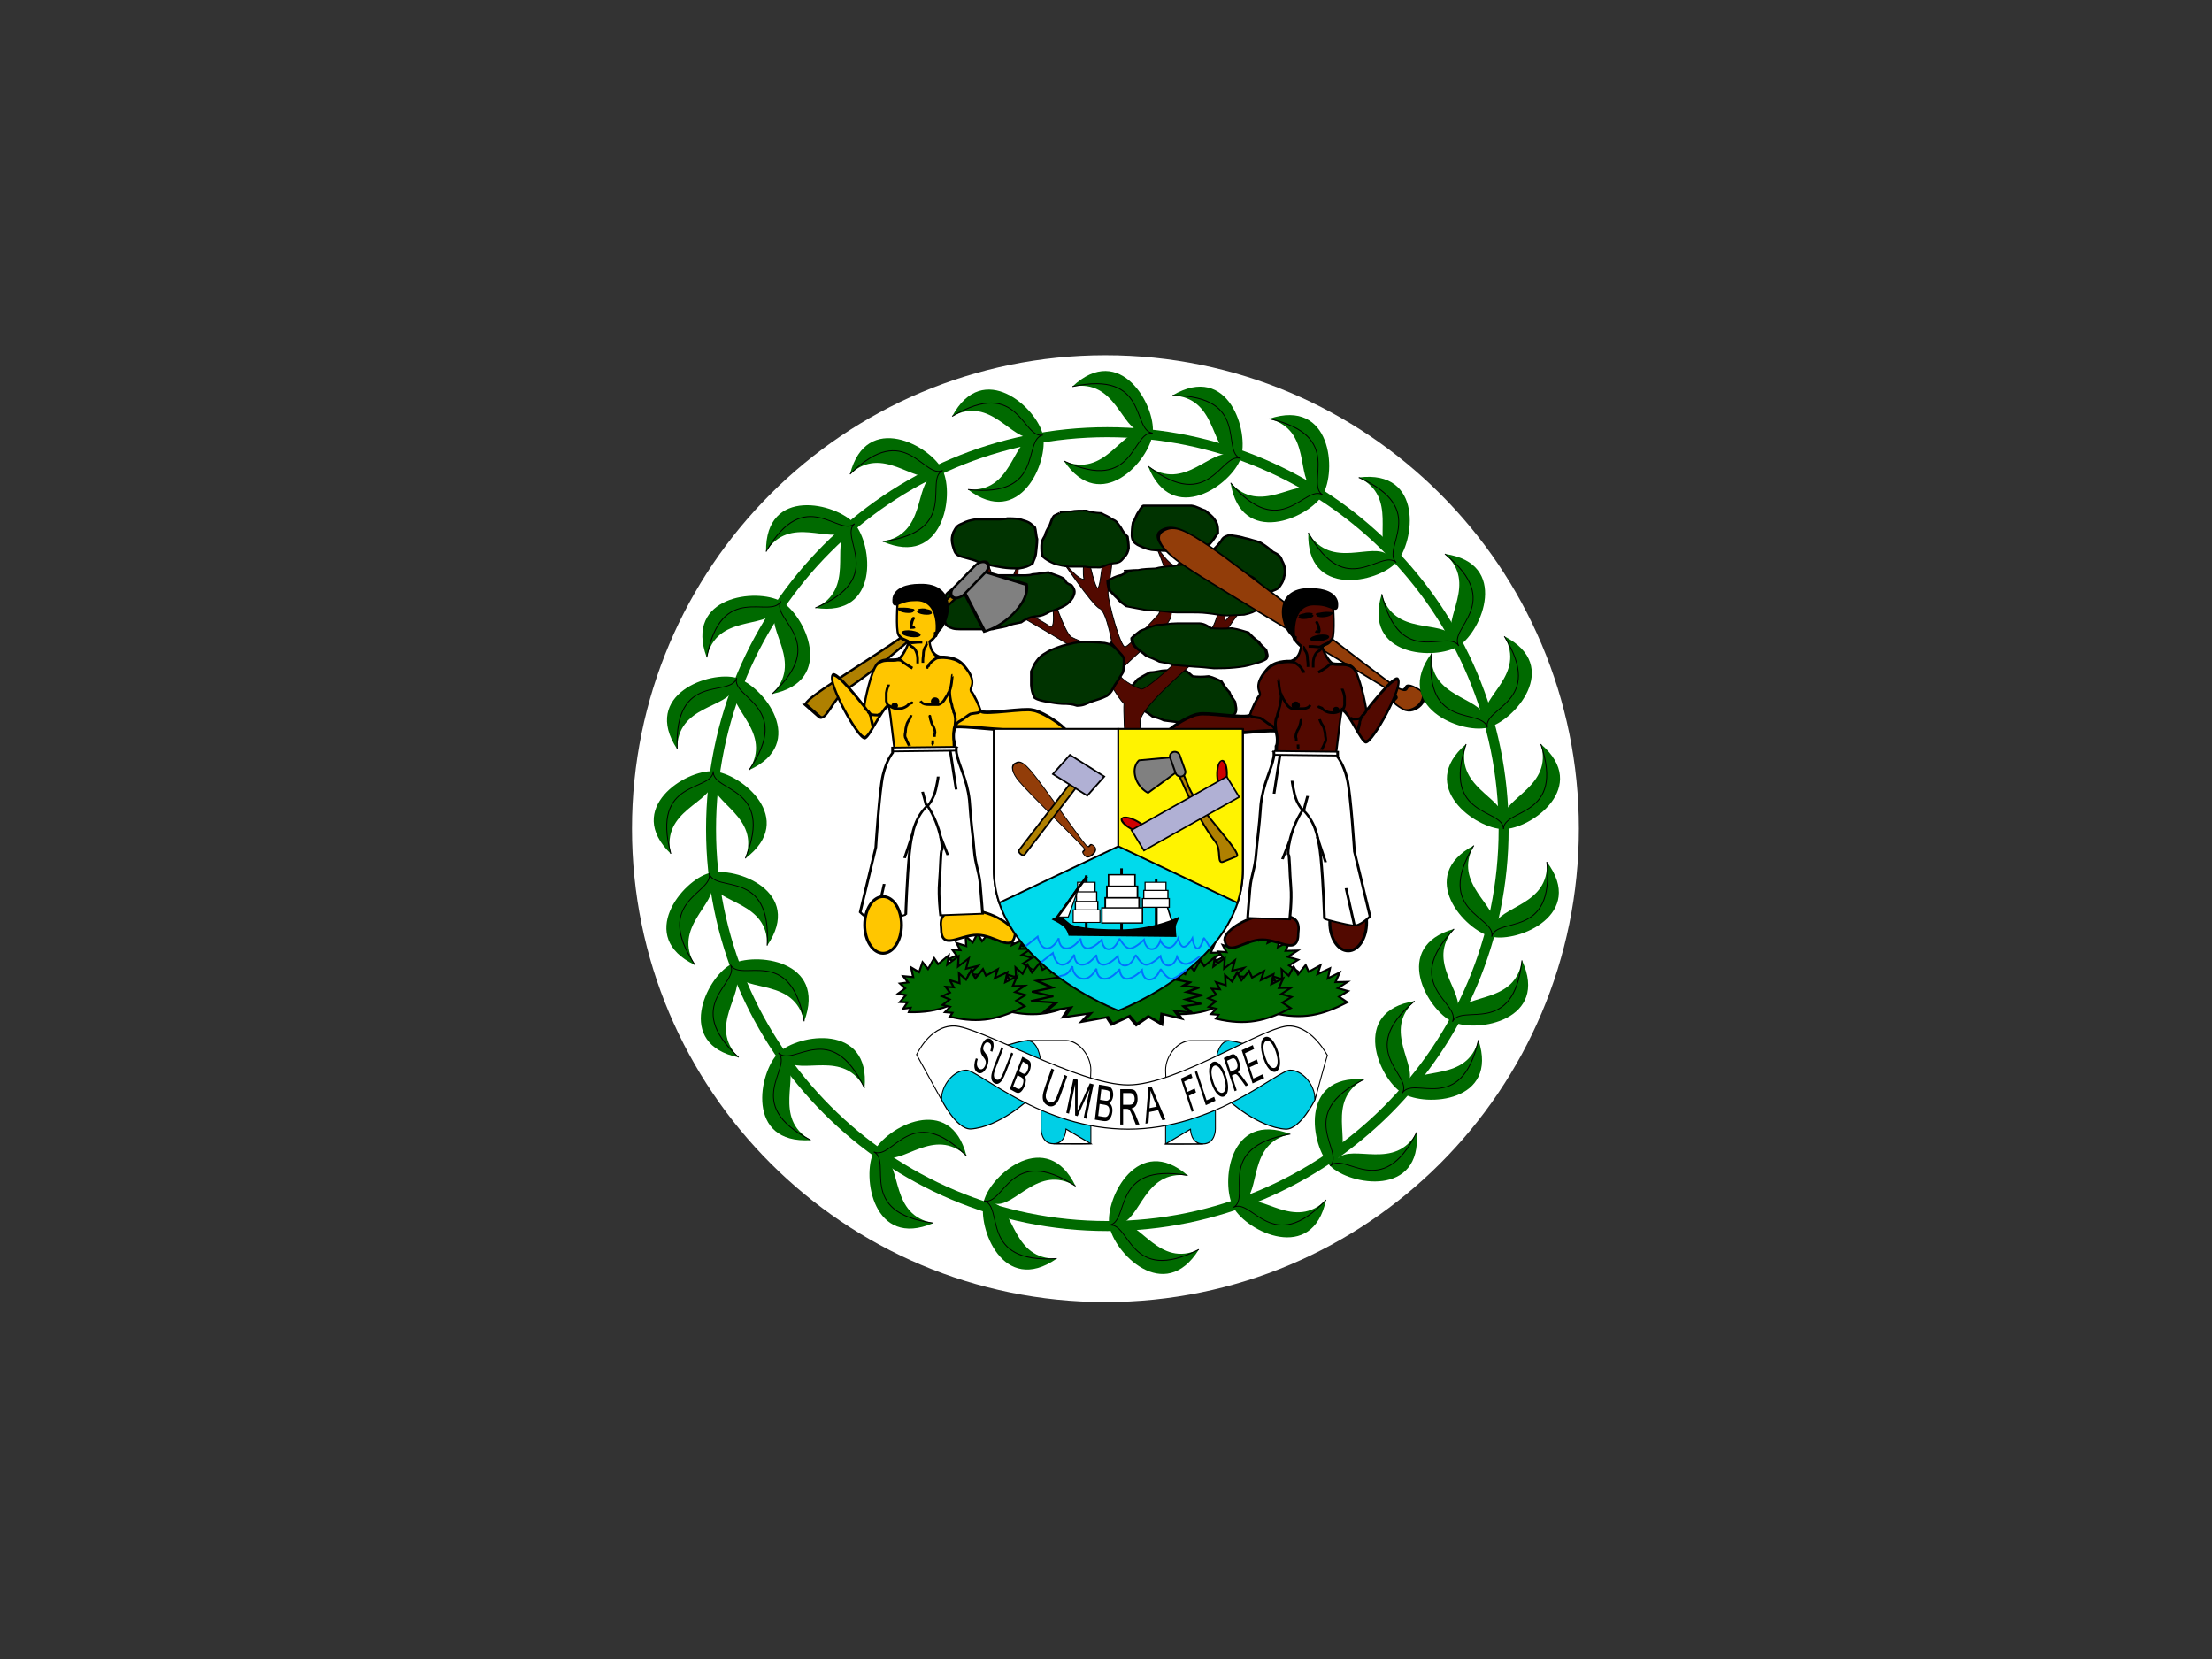 <?xml version="1.0" encoding="UTF-8" standalone="no"?>
<!-- Created with Sodipodi ("http://www.sodipodi.com/") -->

<svg
   xmlns:dc="http://purl.org/dc/elements/1.1/"
   xmlns:cc="http://creativecommons.org/ns#"
   xmlns:rdf="http://www.w3.org/1999/02/22-rdf-syntax-ns#"
   xmlns:svg="http://www.w3.org/2000/svg"
   xmlns="http://www.w3.org/2000/svg"
   xmlns:sodipodi="http://sodipodi.sourceforge.net/DTD/sodipodi-0.dtd"
   xmlns:inkscape="http://www.inkscape.org/namespaces/inkscape"
   id="svg548"
   height="480"
   width="640"
   version="1.1"
   inkscape:version="0.91 r13725"
   sodipodi:docname="bz.svg">
  <rect width="100%" height="100%" fill="#333333" stroke="none"/>
  <sodipodi:namedview
     pagecolor="#ffffff"
     bordercolor="#666666"
     borderopacity="1"
     objecttolerance="10"
     gridtolerance="10"
     guidetolerance="10"
     inkscape:pageopacity="0"
     inkscape:pageshadow="2"
     inkscape:window-width="640"
     inkscape:window-height="480"
     id="namedview251"
     showgrid="false"
     inkscape:zoom="0.49166667"
     inkscape:cx="320"
     inkscape:cy="240"
     inkscape:window-x="0"
     inkscape:window-y="0"
     inkscape:window-maximized="0"
     inkscape:current-layer="g1304" />
  <defs
     id="defs550">
    <clipPath
       id="clipPath4971"
       clipPathUnits="userSpaceOnUse">
      <rect
         id="rect4973"
         fill-opacity="0.67"
         height="480"
         width="640"
         y="0"
         x="0" />
    </clipPath>
  </defs>
  <g
     id="flag"
     clip-path="url(#clipPath4971)">
    <g
       id="g2027"
       transform="matrix(.364 0 0 .364 185.28 33.681)">
      <path
         id="path1543"
         d="m762.63 606.1c0 207.84-168.49 376.32-376.32 376.32-207.84 0-376.32-168.49-376.32-376.32 0-207.84 168.49-376.32 376.32-376.32 207.84 0 376.32 168.49 376.32 376.32z"
         fill-rule="evenodd"
         transform="translate(-16.651 -39.963)"
         fill="#fff" />
      <g
         id="g1304"
         transform="matrix(1.27 0 0 1.272 -11.328 -118.57)">
        <g
           id="g1154"
           stroke="#000"
           fill-rule="evenodd"
           transform="matrix(.43 0 0 .368 383.92 337.08)">
          <path
             id="path1130"
             d="m0 318.04c6.927 1.019 14.391 1.206 23.312 0 7.405 1.994 12.863 5.647 18.317 8.326 3.057 5.665 7.339 13.999 11.656 18.316 1.874 6.872 4.641 9.755 8.326 16.652 0.918 6.795 3.182 13.617 0 19.981-3.795 4.745-9.758 7.515-14.986 9.991-6.902 3.688-10.937 5.046-19.982 6.661-7.443 1.329-15.029 1.665-23.312 1.665-8.013-1.431-14.192-2.757-21.647-3.33-7.414-1.324-15.898-2.007-23.312-3.331-4.813-2.815-11.026-5.126-16.651-6.66-3.906-3.725-9.56-7.953-14.986-11.656-4.189-7.502-8.004-10.206-11.656-16.652-3.316-4.876-4.891-11.169-4.995-19.981 2.625-5.344 6.961-10.53 9.991-14.986 5.197-3.433 11.072-7.989 18.316-11.656 9.784-0.346 13.604-3.214 23.312-3.331h24.977c5.652 0.566 8.442 5.584 13.321 9.991z"
             transform="translate(-68.271 -29.972)"
             stroke-width="3.75"
             fill="#030" />
          <path
             id="path1120"
             d="m273.08 659.39c-6.66-38.298-16.652-133.21-16.652-174.84 1.665-31.639 121.56-139.87 124.89-151.53 3.33-11.656 64.94-99.909 74.931-126.55-24.977 18.316-66.606 98.243-74.931 106.57-8.326 8.326 18.316-83.257 9.991-111.56-8.326 33.303-21.647 118.22-31.638 126.55-4.995 4.996-91.583 104.9-101.57 101.57-9.991-3.33-36.633-19.981-31.637-29.972 4.995-9.991 71.601-71.601 74.931-93.248s8.326-73.266 14.986-78.261c6.661-4.996 16.652-29.973 24.977-49.955-21.646 9.991-24.977 39.964-33.302 41.629-8.326 1.665-28.308-33.303-28.308-33.303s13.321 38.298 14.986 46.624c1.666 8.326-6.66 63.275-11.656 69.936-4.995 6.661-41.628 53.284-48.289 54.949-6.66 1.666-24.977-76.596-24.977-91.582s13.321-73.266 0-76.597c-8.326 0-9.991 68.271-14.986 68.271-4.996 0-16.652-68.27-16.652-68.27s-6.659 31.637-3.33 53.283c-9.991 1.666-36.633-39.962-36.633-39.962s49.954 86.587 59.946 89.917c9.99 4.995 19.981 68.271 18.316 71.601s-49.954-16.651-59.945-23.312c-9.991-6.66-29.973-79.927-29.973-79.927s9.991 71.601-1.665 61.611c-11.656-9.991-29.972-18.317-39.963-33.303-9.991-14.986-4.995-76.597-4.995-76.597s-16.651 54.95-23.312 54.95c-6.661 0-28.307-73.266-28.307-73.266s3.33 79.927 13.321 84.922c9.991 4.995 159.85 104.9 161.52 114.9 1.665 9.99 19.982 48.288 29.973 59.944-1.666 21.647 6.66 161.52 9.991 194.82l29.972 9.991z"
             transform="translate(-401.3 -119.89)"
             stroke-width="1pt"
             fill="#520900" />
          <path
             id="path1122"
             d="m-338.02 133.21c1.849 6.416 2.528 12.146 11.656 14.986 5.054 1.925 15.007 4.529 19.982 6.661 5.242 2.483 11.14 5.593 18.316 6.66 5.394 1.798 14.58 3.65 21.647 4.996 7.443 1.329 15.029 1.665 23.312 1.665 9.557-1.707 13.811-3.429 19.981-8.326 1.851-6.786 4.343-9.832 4.996-18.317 0.567-7.944 1.665-14.819 1.665-23.311-1.541-4.623-1.789-15.359-3.33-19.982-5.577-5.465-7.051-8.649-16.652-11.656-7.476-3.382-14.307-3.33-23.312-3.33-6.961 2.321-15.344 1.665-23.312 1.665h-23.311c-6.973 1.516-12.292 2.762-18.317 6.661-8.133 3.673-9.338 6.317-13.321 14.987-2.934 8.8-3.036 15.415 0 26.642z"
             transform="translate(-78.262 -63.275)"
             stroke-width="3.75"
             fill="#030" />
          <path
             id="path1123"
             d="m-329.7 191.49c0-2.781-6.02 2.689-8.326 4.995-5.392 3.774-7.647 8.815-8.326 18.317-2.502 5.189 0 13.714 0 21.646 0 9.181 0.062 15.585 4.996 19.982 5.598 3.445 8.289 4.995 18.316 4.995h23.312 23.312c5.896-1.965 13.091-2.953 19.982-4.995 7.705-4.085 13.071-4.517 21.646-6.661 4.883-4.237 11.635-8.599 19.982-9.99 9.547-0.455 15.257-3.788 21.647-8.326 8.216-2.054 15.635-6.365 21.647-9.991 4.837-3.289 8.309-7.415 11.656-13.321 3.396-7.925 4.482-12.895-1.665-21.647-12.143-4.415-6.108-9.191-14.987-13.321-4.062-2.453-13.524-5.673-18.316-8.326-8.293 0.615-14.192 2.679-23.312 3.331-4.71 2.355-14.368 1.665-21.647 1.665h-26.642c-7.968 0-16.35-0.656-23.312 1.665-6.667 1.818-9.985 4.842-16.651 6.66-4.393 2.987-11.507 5.411-16.652 8.326l16.652-8.326c-4.393 2.987-11.507 5.411-23.312 13.322z"
             transform="translate(-83.257 -53.284)"
             stroke-width="3.75"
             fill="#030" />
          <path
             id="path1124"
             d="m-186.5 49.949c3.314 0-5.2 3.981-8.326 6.66-4.011 7.063-4.474 13.423-6.661 19.982-2.565 5.771-5.726 13.066-6.66 19.982-3.139 7.493-4.878 10.225-4.996 19.981 0 7.678-0.09 16.38 1.665 21.647 5.049 6.362 9.899 9.976 18.317 14.986 7.207 2.495 12.49 3.984 19.982 4.996h23.312c5.267 1.756 13.969 1.665 21.646 1.665 8.493-3.172 11.709-7.208 19.982-8.326 9.115-0.828 10.687-4.642 14.986-11.656 3.998-5.168 5.674-11.013 6.66-18.316 0-8.399-0.75-15.628-1.665-23.312-4.006-4.495-7.053-10.696-9.991-18.316-5.146-8.821-5.152-12.739-13.321-16.651-3.976-5.431-10.848-8.069-14.987-11.656-8.651-0.618-15.218-1.694-21.646-4.995-7.678 0-16.38-0.091-21.647 1.665-6.032 0-10.447 0.57-16.651 1.665z"
             transform="matrix(1 0 0 .853 -74.931 -33.108)"
             stroke-width="3.75"
             fill="#030" />
          <path
             id="path1125"
             d="m-58.28 64.935c-0.987 0-4.077 4.824-6.661 9.991-4.344 6.915-4.925 13.315-8.326 18.316-1.329 7.444-1.665 15.028-1.665 23.312 0.756 8.314 3.197 11.323 8.326 14.987 7.713 4.38 11.367 6.411 19.982 8.325 7.447 0.573 12.8 1.665 21.647 1.665 7.968 0 16.35 0.656 23.312-1.665 8.283 0 15.869-0.336 23.312-1.665 3.822-3.24 12.04-6.141 16.651-8.325 5.482-6.642 8.106-13.245 11.656-18.317 0-9.822 0.078-15.564-4.995-23.312-3.621-6.388-7.961-9.321-13.322-14.986-6.718-2.337-12.379-7.196-19.982-8.326h-28.307-24.977-16.651z"
             transform="translate(-81.592 -66.606)"
             stroke-width="3.75"
             fill="#030" />
          <path
             id="path1126"
             d="m76.596 76.591c-6.286 2.619-8.589 3.299-11.656 9.991-4.62 7.115-7.342 10.462-11.656 14.986-0.991 6.664-3.643 13.879-6.66 18.317-0.915 7.684-1.665 14.913-1.665 23.312 4.222 6.486 10.085 12.603 16.651 16.651 6.791 2.351 13.95 5.932 19.982 8.326 7.765 2.033 14.951 4.398 23.312 4.995 7.217 1.805 15.164 1.665 23.312 1.665 7.404-1.609 13.749-3.478 19.981-8.325 3.333-5.196 7.156-11.045 8.326-19.982 2.754-8.263 0.539-19.061-3.33-26.642-2.039-7.477-5.016-10.373-13.321-14.987-4.595-4.854-10.702-10.322-14.987-13.321-5.281-4.584-12.142-5.153-19.981-8.326-8.492-1.887-11.337-4.33-19.982-4.995l19.982 4.995c-8.488-1.886-11.333-4.33-28.304-6.66z"
             transform="translate(-91.583 -28.307)"
             stroke-width="3.75"
             fill="#030" />
          <path
             id="path1127"
             d="m-51.619 146.53c-7.618 3.463-11.162 7.635-16.651 13.321 0 8.846 1.092 14.2 1.665 21.647 3.466 4.734 7.144 14.249 9.991 18.316 2.172 6.812 6.921 12.137 9.991 16.652 7.69 3.112 15.495 5.441 23.312 8.325 9.198 0 15.098 2.06 23.312 3.331 6.962 2.32 15.344 1.665 23.312 1.665 8.148 0 16.094-0.139 23.312 1.665 7.703 1.369 13.396 4.361 21.647 4.995 4.739-0.451 13.136-1.138 19.982-1.665 7.667-3.485 10.982-5.707 14.987-11.656 3.752-4.542 3.33-11.267 3.33-19.981 1.602-8.972 2.092-15.007-1.665-23.312-0.108-8.961-1.817-13.172-3.331-21.647-3.005-6.01-5.646-8.651-11.656-11.656-5.463-3.808-12.863-5.998-18.316-9.991-7.433-0.885-15.759-2.05-21.647-3.33-6.511-4.341-11.933-6.545-21.647-6.661-9.514-1.132-13.996-2.263-21.647 1.665-7.989 0.571-15.149 2.169-19.982 4.996-6.144 0.472-15.283 0.981-19.982 3.33-7.413 0-9.987 1.288-16.651 1.665l16.651-1.665c-7.413 0-9.987 1.288-18.316 9.991z"
             transform="matrix(1.265 0 0 .775 -105.14 1.6)"
             stroke-width="3.75"
             fill="#030" />
          <path
             id="path1128"
             d="m-123.22 278.07c-4.299-0.632-17.278-1.665-26.642-1.665-8.747 0-15.86 0.58-23.312 3.33-7.975 1.537-13.883 4.047-19.982 6.661-5.053 2.393-10.953 4.83-14.986 8.325-4.955 3.369-9.13 6.335-13.321 13.321-4.476 6.422-4.944 10.559-8.326 18.317v23.312c0.587 7.633 1.64 14.23 4.995 21.647 5.022 4.017 11.977 5.282 18.317 6.66 6.029 1.311 13.875 2.775 21.647 3.33 9.239 0 14.16 0.466 21.646 3.331 9.747-0.361 11.606-2.628 19.982-6.661 9.314-3.692 14.861-5.061 23.312-9.991 5.173-4.079 8.578-10.984 11.656-18.316 4.689-7.575 7.91-14.886 11.656-21.647 1.804-7.218 1.665-15.164 1.665-23.312-2.221-6.258-5.752-8.905-9.991-14.986-4.616-5.049-6.672-8.946-9.991-13.321l9.991 13.321c-4.616-5.049-6.672-8.946-18.316-11.656z"
             transform="translate(-73.266 -46.624)"
             stroke-width="3.75"
             fill="#030" />
          <path
             id="path1129"
             d="m0 318.04c6.927 1.019 14.391 1.206 23.312 0 7.405 1.994 12.863 5.647 18.317 8.326 3.057 5.665 7.339 13.999 11.656 18.316 1.874 6.872 4.641 9.755 8.326 16.652 0.918 6.795 3.182 13.617 0 19.981-3.795 4.745-9.758 7.515-14.986 9.991-6.902 3.688-10.937 5.046-19.982 6.661-7.443 1.329-15.029 1.665-23.312 1.665-8.013-1.431-14.192-2.757-21.647-3.33-7.414-1.324-15.898-2.007-23.312-3.331-4.813-2.815-11.026-5.126-16.651-6.66-3.906-3.725-9.56-7.953-14.986-11.656-4.189-7.502-8.004-10.206-11.656-16.652-3.316-4.876-4.891-11.169-4.995-19.981 2.625-5.344 6.961-10.53 9.991-14.986 5.197-3.433 11.072-7.989 18.316-11.656 9.784-0.346 13.604-3.214 23.312-3.331h24.977c5.652 0.566 8.442 5.584 13.321 9.991z"
             transform="matrix(1.283 0 0 .836 -41.19 -59.492)"
             stroke-width="3.75"
             fill="#030" />
        </g>
        <g
           id="g819"
           fill-rule="evenodd"
           transform="matrix(.782 0 0 .781 70.217 148.13)"
           stroke="#000"
           stroke-width="3.711"
           fill="#006a00">
          <path
             id="path713"
             d="m200.16 613.18 4.71-7.064-12.952-2.355 9.42-9.419-12.952-4.71 12.952-9.419-12.952-7.065 14.129-5.887-7.064-11.774 14.129 2.355-5.887-14.13 16.484 7.065v-18.839l11.774 12.952 9.419-16.484 7.065 15.306 14.129-16.484 4.71 12.952 21.193-10.597-5.887 16.484 22.371-9.419-4.71 18.839 21.194-9.42-8.242 17.662 21.194 1.177-17.662 10.597 17.662 7.064-16.484 9.42 14.129 11.774c-45.135 20.801-79.673 27.473-131.87 9.419z"
             transform="matrix(.455 -.034 .023 .419 222.62 373.34)" />
          <path
             id="path712"
             d="m200.16 613.18 4.71-7.064-12.952-2.355 9.42-9.419-12.952-4.71 12.952-9.419-12.952-7.065 14.129-5.887-7.064-11.774 14.129 2.355-5.887-14.13 16.484 7.065v-18.839l11.774 12.952 9.419-16.484 7.065 15.306 14.129-16.484 4.71 12.952 21.193-10.597-5.887 16.484 22.371-9.419-4.71 18.839 21.194-9.42-8.242 17.662 21.194 1.177-17.662 10.597 17.662 7.064-16.484 9.42 14.129 11.774c-45.135 20.801-79.673 27.473-131.87 9.419z"
             transform="matrix(.455 -.034 .023 .419 114.79 370.21)" />
          <path
             id="path708"
             d="m200.16 613.18 4.71-7.064-12.952-2.355 9.42-9.419-12.952-4.71 12.952-9.419-12.952-7.065 14.129-5.887-7.064-11.774 14.129 2.355-5.887-14.13 16.484 7.065v-18.839l11.774 12.952 9.419-16.484 7.065 15.306 14.129-16.484 4.71 12.952 21.193-10.597-5.887 16.484 22.371-9.419-4.71 18.839 21.194-9.42-8.242 17.662 21.194 1.177-17.662 10.597 17.662 7.064-16.484 9.42 14.129 11.774c-45.135 20.801-79.673 27.473-131.87 9.419z"
             transform="matrix(.455 -.034 .023 .419 282.53 371.77)" />
          <path
             id="path709"
             d="m200.16 613.18 4.71-7.064-12.952-2.355 9.42-9.419-12.952-4.71 12.952-9.419-12.952-7.065 14.129-5.887-7.064-11.774 14.129 2.355-5.887-14.13 16.484 7.065v-18.839l11.774 12.952 9.419-16.484 7.065 15.306 14.129-16.484 4.71 12.952 21.193-10.597-5.887 16.484 22.371-9.419-4.71 18.839 21.194-9.42-8.242 17.662 21.194 1.177-17.662 10.597 17.662 7.064-16.484 9.42 14.129 11.774c-45.135 20.801-79.673 27.473-131.87 9.419z"
             transform="matrix(.443 -.129 .086 .408 208.07 423.59)" />
          <path
             id="path710"
             d="m200.16 613.18 4.71-7.064-12.952-2.355 9.42-9.419-12.952-4.71 12.952-9.419-12.952-7.065 14.129-5.887-7.064-11.774 14.129 2.355-5.887-14.13 16.484 7.065v-18.839l11.774 12.952 9.419-16.484 7.065 15.306 14.129-16.484 4.71 12.952 21.193-10.597-5.887 16.484 22.371-9.419-4.71 18.839 21.194-9.42-8.242 17.662 21.194 1.177-17.662 10.597 17.662 7.064-16.484 9.42 14.129 11.774c-45.135 20.801-79.673 27.473-131.87 9.419z"
             transform="matrix(.455 -.034 .023 .419 322.47 396.81)" />
          <path
             id="path711"
             d="m200.16 613.18 4.71-7.064-12.952-2.355 9.42-9.419-12.952-4.71 12.952-9.419-12.952-7.065 14.129-5.887-7.064-11.774 14.129 2.355-5.887-14.13 16.484 7.065v-18.839l11.774 12.952 9.419-16.484 7.065 15.306 14.129-16.484 4.71 12.952 21.193-10.597-5.887 16.484 22.371-9.419-4.71 18.839 21.194-9.42-8.242 17.662 21.194 1.177-17.662 10.597 17.662 7.064-16.484 9.42 14.129 11.774c-45.135 20.801-79.673 27.473-131.87 9.419z"
             transform="matrix(.455 -.034 .023 .419 277.21 401.51)" />
          <path
             id="path705"
             d="m200.16 613.18 4.71-7.064-12.952-2.355 9.42-9.419-12.952-4.71 12.952-9.419-12.952-7.065 14.129-5.887-7.064-11.774 14.129 2.355-5.887-14.13 16.484 7.065v-18.839l11.774 12.952 9.419-16.484 7.065 15.306 14.129-16.484 4.71 12.952 21.193-10.597-5.887 16.484 22.371-9.419-4.71 18.839 21.194-9.42-8.242 17.662 21.194 1.177-17.662 10.597 17.662 7.064-16.484 9.42 14.129 11.774c-45.135 20.801-79.673 27.473-131.87 9.419z"
             transform="matrix(.455 -.034 .023 .419 69.527 370.21)" />
          <path
             id="path703"
             d="m200.16 613.18 4.71-7.064-12.952-2.355 9.42-9.419-12.952-4.71 12.952-9.419-12.952-7.065 14.129-5.887-7.064-11.774 14.129 2.355-5.887-14.13 16.484 7.065v-18.839l11.774 12.952 9.419-16.484 7.065 15.306 14.129-16.484 4.71 12.952 21.193-10.597-5.887 16.484 22.371-9.419-4.71 18.839 21.194-9.42-8.242 17.662 21.194 1.177-17.662 10.597 17.662 7.064-16.484 9.42 14.129 11.774c-45.135 20.801-79.673 27.473-131.87 9.419z"
             transform="matrix(.443 -.129 .086 .408 -4.941 422.03)" />
          <path
             id="path706"
             d="m200.16 613.18 4.71-7.064-12.952-2.355 9.42-9.419-12.952-4.71 12.952-9.419-12.952-7.065 14.129-5.887-7.064-11.774 14.129 2.355-5.887-14.13 16.484 7.065v-18.839l11.774 12.952 9.419-16.484 7.065 15.306 14.129-16.484 4.71 12.952 21.193-10.597-5.887 16.484 22.371-9.419-4.71 18.839 21.194-9.42-8.242 17.662 21.194 1.177-17.662 10.597 17.662 7.064-16.484 9.42 14.129 11.774c-45.135 20.801-79.673 27.473-131.87 9.419z"
             transform="matrix(.455 -.034 .023 .419 109.47 395.25)" />
          <path
             id="path704"
             d="m200.16 613.18 4.71-7.064-12.952-2.355 9.42-9.419-12.952-4.71 12.952-9.419-12.952-7.065 14.129-5.887-7.064-11.774 14.129 2.355-5.887-14.13 16.484 7.065v-18.839l11.774 12.952 9.419-16.484 7.065 15.306 14.129-16.484 4.71 12.952 21.193-10.597-5.887 16.484 22.371-9.419-4.71 18.839 21.194-9.42-8.242 17.662 21.194 1.177-17.662 10.597 17.662 7.064-16.484 9.42 14.129 11.774c-45.135 20.801-79.673 27.473-131.87 9.419z"
             transform="matrix(.455 -.034 .023 .419 64.202 399.94)" />
          <path
             id="path707"
             d="m200.16 613.18 4.71-7.064-12.952-2.355 9.42-9.419-12.952-4.71 12.952-9.419-12.952-7.065 14.129-5.887-7.064-11.774 14.129 2.355-5.887-14.13 16.484 7.065v-18.839l11.774 12.952 9.419-16.484 7.065 15.306 14.129-16.484 4.71 12.952 21.193-10.597-5.887 16.484 22.371-9.419-4.71 18.839 21.194-9.42-8.242 17.662 21.194 1.177-17.662 10.597 17.662 7.064-16.484 9.42 14.129 11.774c-45.135 20.801-79.673 27.473-131.87 9.419z"
             transform="matrix(-.924 -.039 .052 -.419 514.23 887.2)" />
        </g>
        <path
           id="path1119"
           d="m356.34 196.48c0 22.512-18.995 6.66-38.298 6.66-19.302 0-36.632 17.517-39.962 0.001 0-9.192 25.655-23.313 44.957-23.313 14.308 1.666 36.634-4.196 33.303 16.652z"
           fill-rule="evenodd"
           transform="matrix(.59 0 0 .649 210.46 475.84)"
           stroke="#000"
           stroke-width="2.5"
           fill="#510800" />
        <path
           id="path1118"
           d="m356.34 196.48c0 22.512-18.995 6.66-38.298 6.66-19.302 0-36.632 17.517-39.962 0.001 0-9.192 25.655-23.313 44.957-23.313 14.308 1.666 36.634-4.196 33.303 16.652z"
           fill-rule="evenodd"
           transform="matrix(-.59 0 0 .649 407.4 472.89)"
           stroke="#000"
           stroke-width="2.5"
           fill="#ffc600" />
        <path
           id="path1116"
           d="m349.68 188.16c0 13.794-7.082 24.977-15.819 24.977-8.736 0-15.819-11.183-15.819-24.977s7.082-24.977 15.819-24.977c8.736 0 15.819 11.183 15.819 24.977z"
           fill-rule="evenodd"
           transform="matrix(.728 0 0 .709 208.88 463.57)"
           stroke="#000"
           stroke-width="2.5"
           fill="#520900" />
        <g
           id="g1111"
           fill-rule="evenodd"
           stroke="#000"
           stroke-width="1pt"
           transform="matrix(-1.349 -.253 -.801 1.346 740.2 222.67)">
          <path
             id="path1067"
             d="m273.75 383.58c-2.737 4.561 42.976 12.952 57.694 22.371 14.719 9.42 14.718 10.008 21.194 14.718l1.765-2.944c-3.532-3.532-38.494-26.356-62.403-34.145-6.805-2.273-10.3-13.248-12.951-8.83l-5.299 8.83z"
             transform="matrix(-.723 -.545 .52 -.758 322.39 677.92)"
             fill="#af8000" />
          <path
             id="path1068"
             d="m319.08 369.45-25.315-5.887s-5.887 2.354-6.475 11.185c-0.589 8.831 4.709 14.129 4.709 14.129l27.081-9.419v-10.008z"
             transform="matrix(.844 -.297 .284 .885 -89.238 -64.18)"
             fill="#808080" />
          <rect
             id="rect1069"
             ry="3.532"
             rx="3.532"
             transform="matrix(.844 -.297 .284 .885 -19.207 -255.61)"
             height="19.428"
             width="7.064"
             y="534.62"
             x="175.71"
             fill="#808080" />
        </g>
        <path
           id="path1074"
           d="m244.77 87.419c7.322-5.947 11.157-3.718 17.649 3.102 9.323 9.815 41.318 58.855 46.313 63.018s4.241-6.417 10.344-1.387c3.032 3.727-10.437 17.026-13.737 14.569-6.411-5.02 3.915-5.374-0.354-9.643-4.925-5.133-51.215-40.497-60.282-50.571-5.92-6.577-6.314-13.969 0.067-19.087z"
           fill-rule="evenodd"
           transform="matrix(1.544 .346 .719 1.141 -105.28 167.64)"
           stroke="#000"
           stroke-width="1.25"
           fill="#923d09" />
        <g
           id="g1077"
           stroke="#000"
           transform="matrix(.988 0 0 .886 9.446 39.108)">
          <path
             id="path973"
             d="m193.63 88.249c15.546 4.424 43.275 46.12 53.766 45.791 16.652-0.481 83.233-77.561 72.564-88.252-7.399-8.246-67.939 41.192-71.852 44.126-0.67-8.601-15.95-51.042-28.31-59.945-14.62-9.31-32.21-4.157-47.82-6.661-7.3-2.843-18.84-14.056-23.78-24.976 8.182-3.544 15.323-2.479 23.311-10.651 5.679-6.642 2.381-46.913 0.37-51.059-13.291-14.268 5.429-7.327-39.024-9.082-64.268-2.446-75.878 49.582-31.653 70.792-3.462 15.928-14.219 19.594-22.939 21.646-8.777 0.106-38.826-0.763-55.546 12.489-33.403 24.552-8.925 30.904-15.352 35.8-7.173 5.645-17.868 19.827-21.888 28.307-10.472 4.996-99.485-4.995-116.5-1.664-16.42 0.965-56.467 15.818-73.15 26.641 3.565 14.142 241.51-7.603 249.27-2.497 5.946 3.345-2.705 51.237 2.011 54.949 1.659 9.063 116.54 5.829 125.6 5.829 7.557-18.859 15.389-81.558 20.925-91.583z"
             fill-rule="evenodd"
             transform="matrix(-.281 0 0 .498 211.06 432.55)"
             stroke-width="4.702"
             fill="#ffc600" />
          <path
             id="path974"
             d="m174.9-96.568c1.543 25.457-7.118 3.304-38.369 3.304-60.56-5.035-39.286 99.196-39.286 67.025-26.227-13.71-44.834-100.29 29.616-96.931 23.538 0 44.958 7.858 48.044 26.603z"
             fill-rule="evenodd"
             transform="matrix(-.337 0 0 .349 218.97 434.64)"
             stroke-width="5.125" />
          <path
             id="path975"
             d="m387.98 96.574c0 1.681-0.172 7.957-0.833 11.656-0.445 3.74-1.539 8.077-2.498 10.823-0.342 4.452-2.091 5.174-2.497 9.991-1.544 2.27-2.209 5.944-2.498 9.991 0 4.27 0.686 7.558 0.833 11.656 0.481 3.56 1.612 6.366 1.665 10.823 0 4.365-0.005 7.549-1.665 9.991v5.828"
             transform="matrix(-.442 0 0 .498 366.83 417.01)"
             stroke-width="3.75"
             fill="none" />
          <path
             id="path976"
             d="m383.81 76.592c0.58 0 1.029 20.129 5.828 24.978 1.039 3.212 4.574 7.343 5.828 9.99 1.672 2.459 3.981 5.368 8.326 6.661h11.656c4.634 0 7.473 0.055 10.823-1.665 1.485-0.8 2.531-1.846 3.33-3.331"
             transform="matrix(-.442 0 0 .498 366.83 417.01)"
             stroke-width="3.75"
             fill="none" />
          <path
             id="path977"
             d="m442.09 115.72h0.832c-2.327 0-1.092-0.104 3.331 1.665 1.725 2.537 3.768 3.625 6.66 4.996 2.982 1.467 6.391 1.665 10.823 1.665 4.198-0.354 6.74-1.686 9.159-3.331 4.043-1.308 4.815-2.935 5.828-7.493v-11.656c-0.478-3.531-1.384-6.372-2.498-9.158-0.419-1.258-0.833-0.705-0.833-2.498"
             transform="matrix(-.442 0 0 .498 366.83 417.01)"
             stroke-width="3.75"
             fill="none" />
          <path
             id="path978"
             d="m510.36 121.55c-0.425 0-2.65 2.575-4.163 4.995-2.568 0.918-3.233 3.716-4.162 5.828-0.669 2.675-1.666 2.859-1.666 6.661-1.677 3.708-2.204 7.007-2.497 10.823l2.497-10.823c-1.677 3.708-2.204 7.007-2.497 10.823"
             transform="matrix(-.442 0 0 .498 366.83 417.01)"
             stroke-width="3.75"
             fill="none" />
          <path
             id="path979"
             d="m461.24 54.946h-0.833c2.249 0 1.099-0.053-3.33 0.833-1.817 2.271-4.807 4.306-7.493 5.828-2.977 1.824-5.367 4.009-8.326 4.995l8.326-4.995c-2.977 1.824-5.367 4.009-8.326 4.995"
             transform="matrix(-.442 0 0 .498 366.83 417.01)"
             stroke-width="3.75"
             fill="none" />
          <path
             id="path980"
             d="m402.13 51.615h0.833c-2.248 0-1.105-0.054 3.33 0.833 2.936 1.391 4.752 2.89 7.493 4.995 1.291 1.935 3.257 2.305 4.163 5.828 1.574 0.848 2.124 1.67 2.498 4.163"
             transform="matrix(-.442 0 0 .498 366.83 417.01)"
             stroke-width="3.75"
             fill="none" />
          <path
             id="path981"
             d="m427.11 29.968h0.833 3.33c4.529 0 6.733 0.681 10.824 0.833 3.538-0.425 4.382-1.737 7.493-2.498"
             transform="matrix(-.442 0 0 .498 366.83 417.01)"
             stroke-width="3.75"
             fill="none" />
          <path
             id="path982"
             d="m442.93 133.21c0.139 0.661 1.652 4.256 2.498 5.828 1.517 2.512 3.538 4.914 4.163 8.326 0.968 2.905 1.526 6.23 1.665 9.99 0.761 3.503 1.264 6.62-0.833 9.159-0.898 3.292-2.57 5.692-4.162 9.158-1.111 0-0.833-0.278-0.833 0.833"
             transform="matrix(-.442 0 0 .498 366.83 417.01)"
             stroke-width="3.75"
             fill="none" />
          <path
             id="path983"
             d="m416.28 134.87v0.833c0-2.248 0.055-1.105-0.832 3.33-1.147 4.013-2.15 7.388-4.163 9.991-1.098 3.294-2.326 4.504-2.498 9.158 0.662 1.544 0.833 3.263 0.833 5.828"
             transform="matrix(-.442 0 0 .498 366.83 417.01)"
             stroke-width="3.75"
             fill="none" />
          <path
             id="path984"
             d="m412.12 169.01v0.833 3.33c0.908 1.211 0.55 1.294 1.665 1.665"
             transform="matrix(-.442 0 0 .498 366.83 417.01)"
             stroke-width="3.75"
             fill="none" />
          <path
             id="path985"
             d="m343.02 128.21v0.832c0-2.327-0.258-0.936 4.163 0.833 3.572 0.638 7.937 1.037 10.823 1.665 2.672 1.312 5.265 3.48 7.493 4.995 1.994 1.728 4.819 3.48 7.494 4.996 3.004 1.502 4.325 2.823 5.828 5.828 0.907 1.21 0.549 1.293 1.665 1.665"
             transform="matrix(-.442 0 0 .498 366.83 417.01)"
             stroke-width="3.75"
             fill="none" />
          <path
             id="path986"
             d="m423.78-16.655c0.123-0.184 2.467-1.914 4.996-2.498 1.805-1.354 4.812-0.74 6.66 0"
             transform="matrix(-.69 0 0 .498 476.25 418.77)"
             stroke-width="3"
             fill="none" />
          <path
             id="path987"
             d="m445.42-19.153h0.833c-2.248 0-1.106 0.054 3.33-0.833 3.481-1.16 7.672-0.833 11.656-0.833 1.174 0.391 0.832 0.242 0.832 1.665"
             transform="matrix(-.537 0 0 .498 411.25 418.77)"
             stroke-width="3.402"
             fill="none" />
          <path
             id="path988"
             d="m444.59-7.497v0.833c0-2.327-0.103-1.091 1.666 3.33 0.643 2.962 1.76 7.05 0.832 9.158-2.184 0-2.859-0.274-4.163-0.833"
             transform="matrix(-.537 0 0 .498 411.25 418.77)"
             stroke-width="3.402"
             fill="none" />
          <path
             id="path989"
             d="m371.33-24.981c0 3.219-4.1 5.828-9.158 5.828-5.058 0-9.158-2.609-9.158-5.828s4.1-5.828 9.158-5.828c5.058 0 9.158 2.609 9.158 5.828z"
             fill-rule="evenodd"
             transform="matrix(-.529 -.085 -.053 .28 361.22 463.74)"
             stroke-width="4.501" />
          <path
             id="path990"
             d="m371.33-24.981c0 3.219-4.1 5.828-9.158 5.828-5.058 0-9.158-2.609-9.158-5.828s4.1-5.828 9.158-5.828c5.058 0 9.158 2.609 9.158 5.828z"
             fill-rule="evenodd"
             transform="matrix(-.383 -.056 -.038 .184 317.16 435.6)"
             stroke-width="6.528" />
          <path
             id="path991"
             d="m371.33-24.981c0 3.219-4.1 5.828-9.158 5.828-5.058 0-9.158-2.609-9.158-5.828s4.1-5.828 9.158-5.828c5.058 0 9.158 2.609 9.158 5.828z"
             fill-rule="evenodd"
             transform="matrix(-.383 -.056 -.038 .184 305.54 434.35)"
             stroke-width="6.528" />
          <path
             id="path992"
             d="m412.95 113.64c0 2.069-1.864 3.747-4.163 3.747-2.299 0-4.163-1.677-4.163-3.747s1.864-3.747 4.163-3.747c2.299 0 4.163 1.677 4.163 3.747z"
             fill-rule="evenodd"
             transform="matrix(-.442 0 0 .498 366.83 417.01)"
             stroke-width="3.75" />
          <path
             id="path993"
             d="m469.57 119.89c0 1.379-1.305 2.498-2.914 2.498-1.609 0-2.914-1.118-2.914-2.498s1.305-2.498 2.914-2.498c1.609 0 2.914 1.118 2.914 2.498z"
             fill-rule="evenodd"
             transform="matrix(-.442 0 0 .498 366.83 417.01)"
             stroke-width="3.75" />
          <path
             id="path994"
             d="m447.09 31.634v0.833c0-2.795 0.197-1.029-4.163 3.33-3.724 1.786-5.164 3.667-6.66 6.66-1.742 3.851-2.342 6.613-2.498 10.824v6.66"
             transform="matrix(-.442 0 0 .498 366.83 417.01)"
             stroke-width="3.75"
             fill="none" />
          <path
             id="path995"
             d="m419.61 30.801c0.577 0 1.477 2.273 2.498 4.995 1.856 2.189 3.037 5.351 3.33 9.158 0 4.519 0.78 6.454 0.833 10.824v3.33"
             transform="matrix(-.442 0 0 .498 366.83 417.01)"
             stroke-width="3.75"
             fill="none" />
          <path
             id="path996"
             d="m504.54 129.04c0 0.481-2.6 1.455-4.163 3.33-3.161 0.428-5.964 0.833-9.99 0.833-0.611-0.916-1.836-1.217-3.331-1.665"
             transform="matrix(-.442 0 0 .498 366.83 417.01)"
             stroke-width="3.75"
             fill="none" />
        </g>
        <g
           id="g997"
           fill-rule="evenodd"
           transform="matrix(-.451 0 0 .286 377.8 437.15)"
           stroke="#000"
           stroke-width="3.75"
           fill="#fff">
          <path
             id="path998"
             d="m276.41 36.63 88.253 1.665v11.656s8.325 14.986 13.321 48.289c4.995 33.303 9.991 158.19 9.991 158.19l21.646 141.54s-13.321 21.647-23.312 19.982c-9.99-1.666-39.963-13.321-39.963-14.987 0-1.665-1.665-79.926-4.995-133.21-3.331-53.285-9.991-81.592-24.977-104.9-19.982 48.288-21.647 98.243-19.982 98.243s1.665 39.963 3.33 69.936c1.666 29.972-1.665 71.601-1.665 71.601l-58.28-3.331s1.665-36.633 3.331-64.94c1.665-28.307 6.744-41.625 8.326-73.266 1.748-34.963 4.202-53.319 6.66-109.9 3.238-45.739 14.687-75.258 17.9-103.24 0.871-7.133-0.416-12.488 0.416-13.321z"
             transform="translate(103.24 138.21)" />
          <path
             id="path999"
             d="m316.38 166.51s-8.326-13.321-11.656-36.633-3.33-28.307-3.33-28.307"
             transform="translate(103.24 138.21)" />
          <path
             id="path1000"
             d="m298.06 233.12-9.99 39.963"
             transform="translate(103.24 138.21)" />
          <path
             id="path1001"
             d="m276.41 223.12 11.657 54.949"
             transform="translate(163.18 139.87)" />
          <path
             id="path1002"
             d="m387.98 417.95-11.66-81.6"
             transform="translate(103.24 138.21)" />
          <path
             id="path1003"
             d="m276.41 44.955 88.253 1.665"
             transform="translate(103.24 138.21)" />
          <path
             id="path1004"
             d="m318.04 164.84c0-1.665 4.995-29.972 4.995-29.972"
             transform="translate(103.24 138.21)" />
          <path
             id="path1005"
             d="m284.74 44.955-8.326 84.922"
             transform="translate(103.24 138.21)" />
        </g>
        <g
           id="g628">
          <path
             id="path558"
             d="m549.21 538.58c0 136.98-111.05 248.03-248.03 248.03s-248.03-111.05-248.03-248.03 111.05-248.03 248.03-248.03 248.03 111.05 248.03 248.03z"
             stroke="#006a00"
             stroke-width="6.25"
             fill="none" />
          <g
             id="g555"
             stroke-width="1pt"
             transform="matrix(.44 0 0 0.375 424.39 323.33)">
            <path
               id="path552"
               d="m336.61 432.28c70.866 70.867-14.031 141.73-53.149 141.73-39.119 0-124.02-70.866-53.15-141.73-17.717 70.867 53.149 88.583 53.15 124.02-0.001-35.433 70.866-53.149 53.149-124.02z"
               fill-rule="evenodd"
               transform="translate(0 .001)"
               fill="#006a00" />
            <path
               id="path554"
               d="m336.61 432.28c35.433 124.02-53.149 106.3-53.149 141.73 0-35.433-88.583-17.717-53.15-141.73"
               stroke="#000"
               fill="none" />
          </g>
          <g
             id="g559"
             stroke-width="1pt"
             transform="matrix(.049 -.438 .373 .041 101.59 391.74)">
            <path
               id="path560"
               d="m336.61 432.28c70.866 70.867-14.031 141.73-53.149 141.73-39.119 0-124.02-70.866-53.15-141.73-17.717 70.867 53.149 88.583 53.15 124.02-0.001-35.433 70.866-53.149 53.149-124.02z"
               fill-rule="evenodd"
               transform="translate(0 .001)"
               fill="#006a00" />
            <path
               id="path561"
               d="m336.61 432.28c35.433 124.02-53.149 106.3-53.149 141.73 0-35.433-88.583-17.717-53.15-141.73"
               stroke="#000"
               fill="none" />
          </g>
          <g
             id="g562"
             stroke-width="1pt"
             transform="matrix(.066 .435 -.371 .056 496.64 630.62)">
            <path
               id="path563"
               d="m336.61 432.28c70.866 70.867-14.031 141.73-53.149 141.73-39.119 0-124.02-70.866-53.15-141.73-17.717 70.867 53.149 88.583 53.15 124.02-0.001-35.433 70.866-53.149 53.149-124.02z"
               fill-rule="evenodd"
               transform="translate(0 .001)"
               fill="#006a00" />
            <path
               id="path564"
               d="m336.61 432.28c35.433 124.02-53.149 106.3-53.149 141.73 0-35.433-88.583-17.717-53.15-141.73"
               stroke="#000"
               fill="none" />
          </g>
          <g
             id="g565"
             stroke-width="1pt"
             transform="matrix(-.439 -.027 .023 -.374 165.81 724.76)">
            <path
               id="path566"
               d="m336.61 432.28c70.866 70.867-14.031 141.73-53.149 141.73-39.119 0-124.02-70.866-53.15-141.73-17.717 70.867 53.149 88.583 53.15 124.02-0.001-35.433 70.866-53.149 53.149-124.02z"
               fill-rule="evenodd"
               transform="translate(0 .001)"
               fill="#006a00" />
            <path
               id="path567"
               d="m336.61 432.28c35.433 124.02-53.149 106.3-53.149 141.73 0-35.433-88.583-17.717-53.15-141.73"
               stroke="#000"
               fill="none" />
          </g>
          <g
             id="g568"
             stroke-width="1pt"
             transform="matrix(.429 -.101 .086 .365 368.06 294.31)">
            <path
               id="path569"
               d="m336.61 432.28c70.866 70.867-14.031 141.73-53.149 141.73-39.119 0-124.02-70.866-53.15-141.73-17.717 70.867 53.149 88.583 53.15 124.02-0.001-35.433 70.866-53.149 53.149-124.02z"
               fill-rule="evenodd"
               transform="translate(0 .001)"
               fill="#006a00" />
            <path
               id="path570"
               d="m336.61 432.28c35.433 124.02-53.149 106.3-53.149 141.73 0-35.433-88.583-17.717-53.15-141.73"
               stroke="#000"
               fill="none" />
          </g>
          <g
             id="g571"
             stroke-width="1pt"
             transform="matrix(-.093 -.43 .366 -.079 77.137 459.54)">
            <path
               id="path572"
               d="m336.61 432.28c70.866 70.867-14.031 141.73-53.149 141.73-39.119 0-124.02-70.866-53.15-141.73-17.717 70.867 53.149 88.583 53.15 124.02-0.001-35.433 70.866-53.149 53.149-124.02z"
               fill-rule="evenodd"
               transform="translate(0 .001)"
               fill="#006a00" />
            <path
               id="path573"
               d="m336.61 432.28c35.433 124.02-53.149 106.3-53.149 141.73 0-35.433-88.583-17.717-53.15-141.73"
               stroke="#000"
               fill="none" />
          </g>
          <g
             id="g574"
             stroke-width="1pt"
             transform="matrix(.21 .387 -.33 .178 510.01 563.07)">
            <path
               id="path575"
               d="m336.61 432.28c70.866 70.867-14.031 141.73-53.149 141.73-39.119 0-124.02-70.866-53.15-141.73-17.717 70.867 53.149 88.583 53.15 124.02-0.001-35.433 70.866-53.149 53.149-124.02z"
               fill-rule="evenodd"
               transform="translate(0 .001)"
               fill="#006a00" />
            <path
               id="path576"
               d="m336.61 432.28c35.433 124.02-53.149 106.3-53.149 141.73 0-35.433-88.583-17.717-53.15-141.73"
               stroke="#000"
               fill="none" />
          </g>
          <g
             id="g577"
             stroke-width="1pt"
             transform="matrix(-.425 0.114 -.097 -.362 228.08 741.59)">
            <path
               id="path578"
               d="m336.61 432.28c70.866 70.867-14.031 141.73-53.149 141.73-39.119 0-124.02-70.866-53.15-141.73-17.717 70.867 53.149 88.583 53.15 124.02-0.001-35.433 70.866-53.149 53.149-124.02z"
               fill-rule="evenodd"
               transform="translate(0 .001)"
               fill="#006a00" />
            <path
               id="path579"
               d="m336.61 432.28c35.433 124.02-53.149 106.3-53.149 141.73 0-35.433-88.583-17.717-53.15-141.73"
               stroke="#000"
               fill="none" />
          </g>
          <g
             id="g580"
             stroke-width="1pt"
             transform="matrix(.372 -.236 .201 .317 300.35 309.04)">
            <path
               id="path581"
               d="m336.61 432.28c70.866 70.867-14.031 141.73-53.149 141.73-39.119 0-124.02-70.866-53.15-141.73-17.717 70.867 53.149 88.583 53.15 124.02-0.001-35.433 70.866-53.149 53.149-124.02z"
               fill-rule="evenodd"
               transform="translate(0 .001)"
               fill="#006a00" />
            <path
               id="path582"
               d="m336.61 432.28c35.433 124.02-53.149 106.3-53.149 141.73 0-35.433-88.583-17.717-53.15-141.73"
               stroke="#000"
               fill="none" />
          </g>
          <g
             id="g583"
             stroke-width="1pt"
             transform="matrix(-.193 -.396 .337 -.165 59.409 521.4)">
            <path
               id="path584"
               d="m336.61 432.28c70.866 70.867-14.031 141.73-53.149 141.73-39.119 0-124.02-70.866-53.15-141.73-17.717 70.867 53.149 88.583 53.15 124.02-0.001-35.433 70.866-53.149 53.149-124.02z"
               fill-rule="evenodd"
               transform="translate(0 .001)"
               fill="#006a00" />
            <path
               id="path585"
               d="m336.61 432.28c35.433 124.02-53.149 106.3-53.149 141.73 0-35.433-88.583-17.717-53.15-141.73"
               stroke="#000"
               fill="none" />
          </g>
          <g
             id="g586"
             stroke-width="1pt"
             transform="matrix(.311 .311 -.265 .265 504.67 508.8)">
            <path
               id="path587"
               d="m336.61 432.28c70.866 70.867-14.031 141.73-53.149 141.73-39.119 0-124.02-70.866-53.15-141.73-17.717 70.867 53.149 88.583 53.15 124.02-0.001-35.433 70.866-53.149 53.149-124.02z"
               fill-rule="evenodd"
               transform="translate(0 .001)"
               fill="#006a00" />
            <path
               id="path588"
               d="m336.61 432.28c35.433 124.02-53.149 106.3-53.149 141.73 0-35.433-88.583-17.717-53.15-141.73"
               stroke="#000"
               fill="none" />
          </g>
          <g
             id="g589"
             stroke-width="1pt"
             transform="matrix(-.386 .212 -.181 -.329 278.58 752.08)">
            <path
               id="path590"
               d="m336.61 432.28c70.866 70.867-14.031 141.73-53.149 141.73-39.119 0-124.02-70.866-53.15-141.73-17.717 70.867 53.149 88.583 53.15 124.02-0.001-35.433 70.866-53.149 53.149-124.02z"
               fill-rule="evenodd"
               transform="translate(0 .001)"
               fill="#006a00" />
            <path
               id="path591"
               d="m336.61 432.28c35.433 124.02-53.149 106.3-53.149 141.73 0-35.433-88.583-17.717-53.15-141.73"
               stroke="#000"
               fill="none" />
          </g>
          <g
             id="g592"
             stroke-width="1pt"
             transform="matrix(.297 -.325 .277 .253 238.82 318.87)">
            <path
               id="path593"
               d="m336.61 432.28c70.866 70.867-14.031 141.73-53.149 141.73-39.119 0-124.02-70.866-53.15-141.73-17.717 70.867 53.149 88.583 53.15 124.02-0.001-35.433 70.866-53.149 53.149-124.02z"
               fill-rule="evenodd"
               transform="translate(0 .001)"
               fill="#006a00" />
            <path
               id="path594"
               d="m336.61 432.28c35.433 124.02-53.149 106.3-53.149 141.73 0-35.433-88.583-17.717-53.15-141.73"
               stroke="#000"
               fill="none" />
          </g>
          <g
             id="g595"
             stroke-width="1pt"
             transform="matrix(-.29 -.331 .282 -.247 63.292 583.37)">
            <path
               id="path596"
               d="m336.61 432.28c70.866 70.867-14.031 141.73-53.149 141.73-39.119 0-124.02-70.866-53.15-141.73-17.717 70.867 53.149 88.583 53.15 124.02-0.001-35.433 70.866-53.149 53.149-124.02z"
               fill-rule="evenodd"
               transform="translate(0 .001)"
               fill="#006a00" />
            <path
               id="path597"
               d="m336.61 432.28c35.433 124.02-53.149 106.3-53.149 141.73 0-35.433-88.583-17.717-53.15-141.73"
               stroke="#000"
               fill="none" />
          </g>
          <g
             id="g598"
             stroke-width="1pt"
             transform="matrix(.376 .229 -.195 .32 491.18 454.96)">
            <path
               id="path599"
               d="m336.61 432.28c70.866 70.867-14.031 141.73-53.149 141.73-39.119 0-124.02-70.866-53.15-141.73-17.717 70.867 53.149 88.583 53.15 124.02-0.001-35.433 70.866-53.149 53.149-124.02z"
               fill-rule="evenodd"
               transform="translate(0 .001)"
               fill="#006a00" />
            <path
               id="path600"
               d="m336.61 432.28c35.433 124.02-53.149 106.3-53.149 141.73 0-35.433-88.583-17.717-53.15-141.73"
               stroke="#000"
               fill="none" />
          </g>
          <g
             id="g601"
             stroke-width="1pt"
             transform="matrix(-.317 .306 -.261 -.27 335.04 746.65)">
            <path
               id="path602"
               d="m336.61 432.28c70.866 70.867-14.031 141.73-53.149 141.73-39.119 0-124.02-70.866-53.15-141.73-17.717 70.867 53.149 88.583 53.15 124.02-0.001-35.433 70.866-53.149 53.149-124.02z"
               fill-rule="evenodd"
               transform="translate(0 .001)"
               fill="#006a00" />
            <path
               id="path603"
               d="m336.61 432.28c35.433 124.02-53.149 106.3-53.149 141.73 0-35.433-88.583-17.717-53.15-141.73"
               stroke="#000"
               fill="none" />
          </g>
          <g
             id="g604"
             stroke-width="1pt"
             transform="matrix(.228 -.377 .321 .194 187.06 325.19)">
            <path
               id="path605"
               d="m336.61 432.28c70.866 70.867-14.031 141.73-53.149 141.73-39.119 0-124.02-70.866-53.15-141.73-17.717 70.867 53.149 88.583 53.15 124.02-0.001-35.433 70.866-53.149 53.149-124.02z"
               fill-rule="evenodd"
               transform="translate(0 .001)"
               fill="#006a00" />
            <path
               id="path606"
               d="m336.61 432.28c35.433 124.02-53.149 106.3-53.149 141.73 0-35.433-88.583-17.717-53.15-141.73"
               stroke="#000"
               fill="none" />
          </g>
          <g
             id="g607"
             stroke-width="1pt"
             transform="matrix(-.385 -.214 .183 -.328 100.95 645.15)">
            <path
               id="path608"
               d="m336.61 432.28c70.866 70.867-14.031 141.73-53.149 141.73-39.119 0-124.02-70.866-53.15-141.73-17.717 70.867 53.149 88.583 53.15 124.02-0.001-35.433 70.866-53.149 53.149-124.02z"
               fill-rule="evenodd"
               transform="translate(0 .001)"
               fill="#006a00" />
            <path
               id="path609"
               d="m336.61 432.28c35.433 124.02-53.149 106.3-53.149 141.73 0-35.433-88.583-17.717-53.15-141.73"
               stroke="#000"
               fill="none" />
          </g>
          <g
             id="g610"
             stroke-width="1pt"
             transform="matrix(.4 .185 -.157 .34 493.92 411.37)">
            <path
               id="path611"
               d="m336.61 432.28c70.866 70.867-14.031 141.73-53.149 141.73-39.119 0-124.02-70.866-53.15-141.73-17.717 70.867 53.149 88.583 53.15 124.02-0.001-35.433 70.866-53.149 53.149-124.02z"
               fill-rule="evenodd"
               transform="translate(0 .001)"
               fill="#006a00" />
            <path
               id="path612"
               d="m336.61 432.28c35.433 124.02-53.149 106.3-53.149 141.73 0-35.433-88.583-17.717-53.15-141.73"
               stroke="#000"
               fill="none" />
          </g>
          <g
             id="g613"
             stroke-width="1pt"
             transform="matrix(-.195 .395 -.336 -.166 403.15 723.55)">
            <path
               id="path614"
               d="m336.61 432.28c70.866 70.867-14.031 141.73-53.149 141.73-39.119 0-124.02-70.866-53.15-141.73-17.717 70.867 53.149 88.583 53.15 124.02-0.001-35.433 70.866-53.149 53.149-124.02z"
               fill-rule="evenodd"
               transform="translate(0 .001)"
               fill="#006a00" />
            <path
               id="path615"
               d="m336.61 432.28c35.433 124.02-53.149 106.3-53.149 141.73 0-35.433-88.583-17.717-53.15-141.73"
               stroke="#000"
               fill="none" />
          </g>
          <g
             id="g616"
             stroke-width="1pt"
             transform="matrix(.43 .096 -.082 .366 466.94 368.52)">
            <path
               id="path617"
               d="m336.61 432.28c70.866 70.867-14.031 141.73-53.149 141.73-39.119 0-124.02-70.866-53.15-141.73-17.717 70.867 53.149 88.583 53.15 124.02-0.001-35.433 70.866-53.149 53.149-124.02z"
               fill-rule="evenodd"
               transform="translate(0 .001)"
               fill="#006a00" />
            <path
               id="path618"
               d="m336.61 432.28c35.433 124.02-53.149 106.3-53.149 141.73 0-35.433-88.583-17.717-53.15-141.73"
               stroke="#000"
               fill="none" />
          </g>
          <g
             id="g619"
             stroke-width="1pt"
             transform="matrix(.143 -.416 .355 .122 140.32 354.87)">
            <path
               id="path620"
               d="m336.61 432.28c70.866 70.867-14.031 141.73-53.149 141.73-39.119 0-124.02-70.866-53.15-141.73-17.717 70.867 53.149 88.583 53.15 124.02-0.001-35.433 70.866-53.149 53.149-124.02z"
               fill-rule="evenodd"
               transform="translate(0 .001)"
               fill="#006a00" />
            <path
               id="path621"
               d="m336.61 432.28c35.433 124.02-53.149 106.3-53.149 141.73 0-35.433-88.583-17.717-53.15-141.73"
               stroke="#000"
               fill="none" />
          </g>
          <g
             id="g622"
             stroke-width="1pt"
             transform="matrix(-.111 .426 -.363 -.095 463.79 704.63)">
            <path
               id="path623"
               d="m336.61 432.28c70.866 70.867-14.031 141.73-53.149 141.73-39.119 0-124.02-70.866-53.15-141.73-17.717 70.867 53.149 88.583 53.15 124.02-0.001-35.433 70.866-53.149 53.149-124.02z"
               fill-rule="evenodd"
               transform="translate(0 .001)"
               fill="#006a00" />
            <path
               id="path624"
               d="m336.61 432.28c35.433 124.02-53.149 106.3-53.149 141.73 0-35.433-88.583-17.717-53.15-141.73"
               stroke="#000"
               fill="none" />
          </g>
          <g
             id="g625"
             stroke-width="1pt"
             transform="matrix(-.423 -.123 .104 -.36 129.41 685.63)">
            <path
               id="path626"
               d="m336.61 432.28c70.866 70.867-14.031 141.73-53.149 141.73-39.119 0-124.02-70.866-53.15-141.73-17.717 70.867 53.149 88.583 53.15 124.02-0.001-35.433 70.866-53.149 53.149-124.02z"
               fill-rule="evenodd"
               transform="translate(0 .001)"
               fill="#006a00" />
            <path
               id="path627"
               d="m336.61 432.28c35.433 124.02-53.149 106.3-53.149 141.73 0-35.433-88.583-17.717-53.15-141.73"
               stroke="#000"
               fill="none" />
          </g>
        </g>
        <g
           id="g947"
           stroke="#000"
           transform="matrix(.922 0 0 1.124 33.045 -62.042)">
          <path
             id="path839"
             d="m193.63 88.249c15.546 4.424 43.275 46.12 53.766 45.791 16.652-0.481 83.233-77.561 72.564-88.252-7.399-8.246-67.939 41.192-71.852 44.126-0.67-8.601-15.95-51.042-28.31-59.945-14.62-9.31-32.21-4.157-47.82-6.661-7.3-2.843-18.84-14.056-23.78-24.976 8.182-3.544 15.323-2.479 23.311-10.651 5.679-6.642 2.381-46.913 0.37-51.059-13.291-14.268 5.429-7.327-39.024-9.082-64.268-2.446-75.878 49.582-31.653 70.792-3.462 15.928-14.219 19.594-22.939 21.646-8.777 0.106-38.826-0.763-55.546 12.489-33.403 24.552-8.925 30.904-15.352 35.8-7.173 5.645-17.868 19.827-21.888 28.307-10.472 4.996-99.485-4.995-116.5-1.664-16.42 0.965-56.467 15.818-73.15 26.641 3.565 14.142 241.51-7.603 249.27-2.497 5.946 3.345-2.705 51.237 2.011 54.949 1.659 9.063 116.54 5.829 125.6 5.829 7.557-18.859 15.389-81.558 20.925-91.583z"
             fill-rule="evenodd"
             transform="matrix(.301 0 0 .392 391.9 433.3)"
             stroke-width="4.702"
             fill="#520900" />
          <path
             id="path841"
             d="m174.9-96.568c1.543 25.457-7.118 3.304-38.369 3.304-60.56-5.035-39.286 99.196-39.286 67.025-26.227-13.71-44.834-100.29 29.616-96.931 23.538 0 44.958 7.858 48.044 26.603z"
             fill-rule="evenodd"
             transform="matrix(.361 0 0 .275 383.43 434.95)"
             stroke-width="5.125" />
          <path
             id="path851"
             d="m387.98 96.574c0 1.681-0.172 7.957-0.833 11.656-0.445 3.74-1.539 8.077-2.498 10.823-0.342 4.452-2.091 5.174-2.497 9.991-1.544 2.27-2.209 5.944-2.498 9.991 0 4.27 0.686 7.558 0.833 11.656 0.481 3.56 1.612 6.366 1.665 10.823 0 4.365-0.005 7.549-1.665 9.991v5.828"
             transform="matrix(.474 0 0 .392 224.95 421.05)"
             stroke-width="3.75"
             fill="none" />
          <path
             id="path853"
             d="m383.81 76.592c0.58 0 1.029 20.129 5.828 24.978 1.039 3.212 4.574 7.343 5.828 9.99 1.672 2.459 3.981 5.368 8.326 6.661h11.656c4.634 0 7.473 0.055 10.823-1.665 1.485-0.8 2.531-1.846 3.33-3.331"
             transform="matrix(.474 0 0 .392 224.95 421.05)"
             stroke-width="3.75"
             fill="none" />
          <path
             id="path854"
             d="m442.09 115.72h0.832c-2.327 0-1.092-0.104 3.331 1.665 1.725 2.537 3.768 3.625 6.66 4.996 2.982 1.467 6.391 1.665 10.823 1.665 4.198-0.354 6.74-1.686 9.159-3.331 4.043-1.308 4.815-2.935 5.828-7.493v-11.656c-0.478-3.531-1.384-6.372-2.498-9.158-0.419-1.258-0.833-0.705-0.833-2.498"
             transform="matrix(.474 0 0 .392 224.95 421.05)"
             stroke-width="3.75"
             fill="none" />
          <path
             id="path855"
             d="m510.36 121.55c-0.425 0-2.65 2.575-4.163 4.995-2.568 0.918-3.233 3.716-4.162 5.828-0.669 2.675-1.666 2.859-1.666 6.661-1.677 3.708-2.204 7.007-2.497 10.823l2.497-10.823c-1.677 3.708-2.204 7.007-2.497 10.823"
             transform="matrix(.474 0 0 .392 224.95 421.05)"
             stroke-width="3.75"
             fill="none" />
          <path
             id="path856"
             d="m461.24 54.946h-0.833c2.249 0 1.099-0.053-3.33 0.833-1.817 2.271-4.807 4.306-7.493 5.828-2.977 1.824-5.367 4.009-8.326 4.995l8.326-4.995c-2.977 1.824-5.367 4.009-8.326 4.995"
             transform="matrix(.474 0 0 .392 224.95 421.05)"
             stroke-width="3.75"
             fill="none" />
          <path
             id="path857"
             d="m402.13 51.615h0.833c-2.248 0-1.105-0.054 3.33 0.833 2.936 1.391 4.752 2.89 7.493 4.995 1.291 1.935 3.257 2.305 4.163 5.828 1.574 0.848 2.124 1.67 2.498 4.163"
             transform="matrix(.474 0 0 .392 224.95 421.05)"
             stroke-width="3.75"
             fill="none" />
          <path
             id="path858"
             d="m427.11 29.968h0.833 3.33c4.529 0 6.733 0.681 10.824 0.833 3.538-0.425 4.382-1.737 7.493-2.498"
             transform="matrix(.474 0 0 .392 224.95 421.05)"
             stroke-width="3.75"
             fill="none" />
          <path
             id="path859"
             d="m442.93 133.21c0.139 0.661 1.652 4.256 2.498 5.828 1.517 2.512 3.538 4.914 4.163 8.326 0.968 2.905 1.526 6.23 1.665 9.99 0.761 3.503 1.264 6.62-0.833 9.159-0.898 3.292-2.57 5.692-4.162 9.158-1.111 0-0.833-0.278-0.833 0.833"
             transform="matrix(.474 0 0 .392 224.95 421.05)"
             stroke-width="3.75"
             fill="none" />
          <path
             id="path860"
             d="m416.28 134.87v0.833c0-2.248 0.055-1.105-0.832 3.33-1.147 4.013-2.15 7.388-4.163 9.991-1.098 3.294-2.326 4.504-2.498 9.158 0.662 1.544 0.833 3.263 0.833 5.828"
             transform="matrix(.474 0 0 .392 224.95 421.05)"
             stroke-width="3.75"
             fill="none" />
          <path
             id="path862"
             d="m412.12 169.01v0.833 3.33c0.908 1.211 0.55 1.294 1.665 1.665"
             transform="matrix(.474 0 0 .392 224.95 421.05)"
             stroke-width="3.75"
             fill="none" />
          <path
             id="path863"
             d="m343.02 128.21v0.832c0-2.327-0.258-0.936 4.163 0.833 3.572 0.638 7.937 1.037 10.823 1.665 2.672 1.312 5.265 3.48 7.493 4.995 1.994 1.728 4.819 3.48 7.494 4.996 3.004 1.502 4.325 2.823 5.828 5.828 0.907 1.21 0.549 1.293 1.665 1.665"
             transform="matrix(.474 0 0 .392 224.95 421.05)"
             stroke-width="3.75"
             fill="none" />
          <path
             id="path865"
             d="m423.78-16.655c0.123-0.184 2.467-1.914 4.996-2.498 1.805-1.354 4.812-0.74 6.66 0"
             transform="matrix(.74 0 0 .392 107.68 422.43)"
             stroke-width="3"
             fill="none" />
          <path
             id="path866"
             d="m445.42-19.153h0.833c-2.248 0-1.106 0.054 3.33-0.833 3.481-1.16 7.672-0.833 11.656-0.833 1.174 0.391 0.832 0.242 0.832 1.665"
             transform="matrix(.575 0 0 .392 177.35 422.43)"
             stroke-width="3.402"
             fill="none" />
          <path
             id="path868"
             d="m444.59-7.497v0.833c0-2.327-0.103-1.091 1.666 3.33 0.643 2.962 1.76 7.05 0.832 9.158-2.184 0-2.859-0.274-4.163-0.833"
             transform="matrix(.575 0 0 .392 177.35 422.43)"
             stroke-width="3.402"
             fill="none" />
          <path
             id="path871"
             d="m371.33-24.981c0 3.219-4.1 5.828-9.158 5.828-5.058 0-9.158-2.609-9.158-5.828s4.1-5.828 9.158-5.828c5.058 0 9.158 2.609 9.158 5.828z"
             fill-rule="evenodd"
             transform="matrix(.567 -.067 .056 .221 230.97 457.89)"
             stroke-width="4.501" />
          <path
             id="path872"
             d="m371.33-24.981c0 3.219-4.1 5.828-9.158 5.828-5.058 0-9.158-2.609-9.158-5.828s4.1-5.828 9.158-5.828c5.058 0 9.158 2.609 9.158 5.828z"
             fill-rule="evenodd"
             transform="matrix(.41 -.044 .041 .145 278.19 435.7)"
             stroke-width="6.528" />
          <path
             id="path873"
             d="m371.33-24.981c0 3.219-4.1 5.828-9.158 5.828-5.058 0-9.158-2.609-9.158-5.828s4.1-5.828 9.158-5.828c5.058 0 9.158 2.609 9.158 5.828z"
             fill-rule="evenodd"
             transform="matrix(.41 -.044 .041 .145 290.65 434.72)"
             stroke-width="6.528" />
          <path
             id="path874"
             d="m412.95 113.64c0 2.069-1.864 3.747-4.163 3.747-2.299 0-4.163-1.677-4.163-3.747s1.864-3.747 4.163-3.747c2.299 0 4.163 1.677 4.163 3.747z"
             fill-rule="evenodd"
             transform="matrix(.474 0 0 .392 224.95 421.05)"
             stroke-width="3.75" />
          <path
             id="path875"
             d="m469.57 119.89c0 1.379-1.305 2.498-2.914 2.498-1.609 0-2.914-1.118-2.914-2.498s1.305-2.498 2.914-2.498c1.609 0 2.914 1.118 2.914 2.498z"
             fill-rule="evenodd"
             transform="matrix(.474 0 0 .392 224.95 421.05)"
             stroke-width="3.75" />
          <path
             id="path876"
             d="m447.09 31.634v0.833c0-2.795 0.197-1.029-4.163 3.33-3.724 1.786-5.164 3.667-6.66 6.66-1.742 3.851-2.342 6.613-2.498 10.824v6.66"
             transform="matrix(.474 0 0 .392 224.95 421.05)"
             stroke-width="3.75"
             fill="none" />
          <path
             id="path878"
             d="m419.61 30.801c0.577 0 1.477 2.273 2.498 4.995 1.856 2.189 3.037 5.351 3.33 9.158 0 4.519 0.78 6.454 0.833 10.824v3.33"
             transform="matrix(.474 0 0 .392 224.95 421.05)"
             stroke-width="3.75"
             fill="none" />
          <path
             id="path879"
             d="m504.54 129.04c0 0.481-2.6 1.455-4.163 3.33-3.161 0.428-5.964 0.833-9.99 0.833-0.611-0.916-1.836-1.217-3.331-1.665"
             transform="matrix(.474 0 0 .392 224.95 421.05)"
             stroke-width="3.75"
             fill="none" />
        </g>
        <g
           id="g842"
           fill-rule="evenodd"
           transform="matrix(.451 0 0 .286 234.3 439.76)"
           stroke="#000"
           stroke-width="3.75"
           fill="#fff">
          <path
             id="path831"
             d="m276.41 36.63 88.253 1.665v11.656s8.325 14.986 13.321 48.289c4.995 33.303 9.991 158.19 9.991 158.19l21.646 141.54s-13.321 21.647-23.312 19.982c-9.99-1.666-39.963-13.321-39.963-14.987 0-1.665-1.665-79.926-4.995-133.21-3.331-53.285-9.991-81.592-24.977-104.9-19.982 48.288-21.647 98.243-19.982 98.243s1.665 39.963 3.33 69.936c1.666 29.972-1.665 71.601-1.665 71.601l-58.28-3.331s1.665-36.633 3.331-64.94c1.665-28.307 6.744-41.625 8.326-73.266 1.748-34.963 4.202-53.319 6.66-109.9 3.238-45.739 14.687-75.258 17.9-103.24 0.871-7.133-0.416-12.488 0.416-13.321z"
             transform="translate(103.24 138.21)" />
          <path
             id="path832"
             d="m316.38 166.51s-8.326-13.321-11.656-36.633-3.33-28.307-3.33-28.307"
             transform="translate(103.24 138.21)" />
          <path
             id="path833"
             d="m298.06 233.12-9.99 39.963"
             transform="translate(103.24 138.21)" />
          <path
             id="path834"
             d="m276.41 223.12 11.657 54.949"
             transform="translate(163.18 139.87)" />
          <path
             id="path835"
             d="m387.98 417.95-11.66-81.6"
             transform="translate(103.24 138.21)" />
          <path
             id="path836"
             d="m276.41 44.955 88.253 1.665"
             transform="translate(103.24 138.21)" />
          <path
             id="path837"
             d="m318.04 164.84c0-1.665 4.995-29.972 4.995-29.972"
             transform="translate(103.24 138.21)" />
          <path
             id="path838"
             d="m284.74 44.955-8.326 84.922"
             transform="translate(103.24 138.21)" />
        </g>
        <path
           id="path1115"
           d="m349.68 188.16c0 13.794-7.082 24.977-15.819 24.977-8.736 0-15.819-11.183-15.819-24.977s7.082-24.977 15.819-24.977c8.736 0 15.819 11.183 15.819 24.977z"
           fill-rule="evenodd"
           transform="matrix(.728 0 0 .709 -82.219 465.05)"
           stroke="#000"
           stroke-width="2.5"
           fill="#ffc600" />
        <g
           id="g1240"
           stroke-width="1pt"
           transform="matrix(.44 0 0 .52 142.76 215.7)">
          <g
             id="g1177"
             fill-rule="evenodd"
             stroke="#000">
            <path
               id="path1168"
               d="m212.6 892.91s53.15-17.716 70.867-17.716c17.716 0 17.716 17.716 19.135 18.212l-1.419 34.937h-88.583v-35.433z"
               transform="translate(-35.434 -.22)"
               fill="#00cfe6" />
            <path
               id="path1170"
               d="m265.75 892.91s0-17.716 17.717-17.716c17.716 0 35.433-0.496 53.149-0.001v53.15h-70.866v-35.433z"
               transform="matrix(1 0 0 -1 -0 1874.2)"
               fill="#00cfe6" />
            <path
               id="path1172"
               d="m212.6 892.91s53.15-17.716 70.867-17.716c17.716 0 17.716 17.716 19.135 18.212l-1.419 34.937h-88.583v-35.433z"
               transform="matrix(-1 0 0 1 814.96 0)"
               fill="#00cfe6" />
            <path
               id="path1173"
               d="m265.75 892.91s0-17.716 17.717-17.716c17.716 0 35.433-0.496 53.149-0.001v53.15h-70.866v-35.433z"
               transform="matrix(-1 0 0 -1 779.53 1874.4)"
               fill="#00cfe6" />
            <path
               id="path1174"
               d="m249.45 875.2s0-17.717-17.716-17.717h53.15l-35.434 17.717z"
               transform="matrix(-1 0 0 -1 727.8 1856.7)"
               fill="#fff" />
            <path
               id="path1175"
               d="m159.45 892.91 106.3 53.15s-36.039 33.299-70.866 35.433c-17.717 0-35.433-35.433-35.433-35.433v-53.15z"
               transform="matrix(-1.167 0 0 1 841.54 -.005)"
               fill="#00cfe6" />
            <path
               id="path1176"
               d="m249.45 892.91c0.71-8.858-2.214-35.434-19.931-35.434h55.364c17.717 0 35.434 17.717 35.434 35.434l-1.419 35.432-69.448 0.001v-35.433z"
               transform="matrix(-1 0 0 1 763.23 17.717)"
               fill="#fff" />
            <path
               id="path1171"
               d="m249.45 875.2s0-17.717-17.716-17.717h53.15l-35.434 17.717z"
               transform="matrix(1 0 0 -1 51.73 1856.5)"
               fill="#fff" />
            <path
               id="path1166"
               d="m159.45 892.91 106.3 53.15s-36.039 33.299-70.866 35.433c-17.717 0-35.433-35.433-35.433-35.433v-53.15z"
               transform="matrix(1.167 0 0 1 -62.009 -.226)"
               fill="#00cfe6" />
            <path
               id="path1169"
               d="m249.45 892.91c0.71-8.858-2.214-35.434-19.931-35.434h55.364c17.717 0 35.434 17.717 35.434 35.434l-1.419 35.432-69.448 0.001v-35.433z"
               transform="translate(16.297 17.496)"
               fill="#fff" />
            <path
               id="path1165"
               d="m88.802 891.9c-0.11 1.012 17.607-34.421 53.04-34.421s177.16 70.866 247.92 70.866c70.975 0 196.65-72.56 230.42-70.866 33.773 1.694 53.521 37.161 53.149 35.433-0.373-1.728-17.716 53.15-17.716 53.15 0-17.716-17.717-35.433-35.433-35.433-17.717 0-106.3 70.866-230.42 70.866-123.91 0-212.49-70.866-230.21-70.866-17.717 0-35.433 17.716-35.433 35.433l-35.318-54.16z"
               transform="translate(-.11 -0)"
               fill="#fff" />
          </g>
          <path
             id="path1196"
             d="m311.49 1033.9v-42.837h9.846v5.057h-8.045v13.12h7.533v5.02h-7.533v14.58h8.36v5.06h-10.161z"
             transform="matrix(1.611 -.624 .362 .932 -309.42 157.31)" />
          <path
             id="path1201"
             d="m272.27 1033.9v-42.837h1.801v37.777h6.707v5.06h-8.508z"
             transform="matrix(1.611 -.624 .362 .932 -312.75 158.98)" />
          <path
             id="path1202"
             d="m260.81 1033.9v-42.837h9.186v5.057h-7.383v13.26h6.39v5.06h-6.39v19.46h-1.803z"
             transform="matrix(1.611 -.624 .362 .932 -314.42 159.81)" />
          <path
             id="path1210"
             d="m200.42 1033.9v-42.837h2.712l3.223 30.327c0.298 2.82 0.515 4.94 0.651 6.34 0.154-1.56 0.397-3.85 0.725-6.86l3.259-29.807h2.425v42.837h-1.737v-35.856l-3.957 35.856h-1.626l-3.938-36.469v36.469h-1.737z"
             transform="matrix(2.202 .546 -.238 .962 106.42 -142.17)" />
          <path
             id="path1211"
             d="m195.68 991.08h1.802v24.747c0 4.3-0.155 7.72-0.464 10.26-0.309 2.53-0.87 4.59-1.682 6.19-0.804 1.58-1.863 2.36-3.177 2.36-1.274 0-2.317-0.68-3.129-2.07-0.811-1.38-1.39-3.38-1.737-5.99-0.347-2.63-0.52-6.21-0.52-10.75v-24.747h1.802v24.717c0 3.72 0.108 6.47 0.325 8.24 0.222 1.75 0.601 3.1 1.134 4.06 0.539 0.95 1.195 1.43 1.968 1.43 1.326 0 2.269-0.94 2.833-2.83 0.563-1.89 0.845-5.52 0.845-10.9v-24.717z"
             transform="matrix(2.095 .87 -.38 .915 265.88 -160.76)" />
          <path
             id="path1215"
             d="m163.97 991.08h1.803v24.747c0 4.3-0.156 7.72-0.465 10.26-0.309 2.53-0.87 4.59-1.682 6.19-0.803 1.58-1.862 2.36-3.175 2.36-1.276 0-2.319-0.68-3.13-2.07-0.812-1.38-1.39-3.38-1.737-5.99-0.347-2.63-0.52-6.21-0.52-10.75v-24.747h1.801v24.717c0 3.72 0.109 6.47 0.326 8.24 0.222 1.75 0.6 3.1 1.133 4.06 0.539 0.95 1.195 1.43 1.969 1.43 1.325 0 2.27-0.94 2.833-2.83 0.564-1.89 0.844-5.52 0.844-10.9v-24.717z"
             transform="matrix(1.568 .725 -.42 .908 382.54 -129.43)" />
          <path
             id="path1216"
             d="m141.73 1020.2 1.7-0.47c0.081 2.15 0.266 3.91 0.557 5.3 0.297 1.36 0.756 2.47 1.375 3.33 0.619 0.83 1.316 1.25 2.09 1.25 0.687 0 1.294-0.32 1.82-0.96 0.527-0.64 0.917-1.52 1.17-2.63 0.261-1.13 0.391-2.36 0.391-3.68 0-1.35-0.124-2.52-0.372-3.51-0.248-1.01-0.656-1.86-1.226-2.54-0.365-0.45-1.173-1.14-2.424-2.07-1.251-0.96-2.127-1.85-2.629-2.69-0.65-1.07-1.136-2.4-1.458-3.98-0.316-1.59-0.474-3.38-0.474-5.34 0-2.166 0.195-4.181 0.586-6.05 0.39-1.89 0.959-3.321 1.709-4.294 0.749-0.977 1.582-1.461 2.498-1.461 1.009 0 1.898 0.514 2.666 1.546 0.774 1.012 1.368 2.513 1.783 4.498 0.415 1.989 0.638 4.241 0.669 6.751l-1.728 0.41c-0.093-2.71-0.409-4.753-0.947-6.134-0.533-1.386-1.322-2.074-2.369-2.074-1.09 0-1.885 0.628-2.387 1.894-0.495 1.247-0.743 2.754-0.743 4.534 0 1.53 0.177 2.8 0.53 3.79 0.346 1 1.251 2.02 2.712 3.08 1.467 1.03 2.474 1.93 3.018 2.71 0.793 1.15 1.378 2.61 1.756 4.38 0.378 1.76 0.566 3.78 0.566 6.08 0 2.28-0.207 4.43-0.622 6.46-0.415 2-1.012 3.57-1.792 4.7-0.774 1.11-1.648 1.66-2.62 1.66-1.232 0-2.266-0.56-3.102-1.69-0.83-1.13-1.483-2.82-1.96-5.08-0.47-2.28-0.718-4.85-0.743-7.72z"
             transform="matrix(1.568 .725 -.42 .908 379.21 -132.76)" />
          <path
             id="path1219"
             d="m323.59 1013c0-7.1 0.607-12.67 1.821-16.676 1.214-4.034 2.78-6.049 4.7-6.049 1.257 0 2.39 0.943 3.399 2.833s1.776 4.527 2.303 7.922c0.532 3.37 0.799 7.19 0.799 11.48 0 4.34-0.278 8.23-0.836 11.66-0.558 3.42-1.347 6.03-2.368 7.8-1.022 1.75-2.124 2.62-3.307 2.62-1.282 0-2.426-0.97-3.436-2.92-1.01-1.94-1.774-4.6-2.294-7.97s-0.781-6.94-0.781-10.7zm1.857 0.09c0 5.16 0.441 9.23 1.319 12.21 0.886 2.97 1.994 4.45 3.326 4.45 1.357 0 2.471-1.5 3.343-4.51 0.88-2.99 1.319-7.25 1.319-12.76 0-3.49-0.189-6.53-0.566-9.12-0.371-2.61-0.919-4.623-1.644-6.044-0.718-1.441-1.526-2.164-2.424-2.164-1.276 0-2.374 1.386-3.297 4.149-0.917 2.749-1.376 7.349-1.376 13.789z"
             transform="matrix(1.611 -.624 .362 .932 -306.09 153.98)" />
          <path
             id="path1222"
             d="m297.74 1033.9v-42.837h6.036c1.214 0 2.137 0.389 2.77 1.167 0.63 0.763 1.134 2.114 1.513 4.064 0.378 1.95 0.566 4.096 0.566 6.456 0 3.04-0.312 5.6-0.938 7.69-0.625 2.08-1.592 3.4-2.898 3.97 0.477 0.72 0.839 1.43 1.088 2.13 0.526 1.52 1.024 3.42 1.494 5.7l2.369 11.66h-2.267l-1.801-8.91c-0.526-2.58-0.961-4.54-1.301-5.91-0.34-1.36-0.647-2.32-0.92-2.86-0.266-0.54-0.537-0.93-0.816-1.14-0.205-0.14-0.539-0.21-1.003-0.21h-2.09v19.03h-1.802zm1.802-23.93h3.873c0.823 0 1.468-0.27 1.932-0.79 0.465-0.55 0.817-1.4 1.059-2.57 0.241-1.19 0.361-2.48 0.361-3.86 0-2.02-0.234-3.689-0.705-4.995-0.464-1.306-1.202-1.96-2.211-1.96h-4.309v14.175z"
             transform="matrix(1.611 -.624 .362 .932 -312.75 158.14)" />
          <path
             id="path1225"
             d="m282.37 1013c0-7.1 0.605-12.67 1.819-16.676 1.215-4.034 2.781-6.049 4.7-6.049 1.257 0 2.391 0.943 3.399 2.833 1.01 1.89 1.777 4.527 2.305 7.922 0.531 3.37 0.797 7.19 0.797 11.48 0 4.34-0.277 8.23-0.835 11.66-0.557 3.42-1.348 6.03-2.368 7.8-1.023 1.75-2.125 2.62-3.307 2.62-1.282 0-2.427-0.97-3.437-2.92-1.009-1.94-1.774-4.6-2.293-7.97-0.52-3.37-0.78-6.94-0.78-10.7zm1.856 0.09c0 5.16 0.441 9.23 1.319 12.21 0.886 2.97 1.994 4.45 3.325 4.45 1.357 0 2.472-1.5 3.345-4.51 0.878-2.99 1.319-7.25 1.319-12.76 0-3.49-0.19-6.53-0.568-9.12-0.37-2.61-0.919-4.623-1.643-6.044-0.718-1.441-1.527-2.164-2.424-2.164-1.276 0-2.375 1.386-3.297 4.149-0.916 2.749-1.376 7.349-1.376 13.789z"
             transform="matrix(1.611 -.624 .362 .932 -313.59 158.14)" />
          <path
             id="path1229"
             d="m216.25 1033.9v-42.837h5.107c1.042 0 1.874 0.439 2.5 1.317 0.631 0.857 1.122 2.189 1.476 3.999 0.36 1.795 0.539 3.671 0.539 5.641 0 1.83-0.159 3.55-0.474 5.17-0.316 1.62-0.793 2.92-1.43 3.92 0.823 0.76 1.455 2.05 1.894 3.88 0.446 1.83 0.669 4 0.669 6.49 0 2-0.136 3.87-0.409 5.61-0.266 1.71-0.597 3.04-0.994 3.97-0.396 0.94-0.894 1.65-1.494 2.13-0.595 0.47-1.326 0.71-2.193 0.71h-5.191zm1.801-24.84h2.945c0.799 0 1.371-0.17 1.718-0.49 0.458-0.43 0.802-1.15 1.03-2.14 0.237-0.99 0.354-2.24 0.354-3.74 0-1.42-0.109-2.67-0.325-3.738-0.217-1.092-0.526-1.83-0.929-2.219-0.403-0.409-1.094-0.613-2.072-0.613h-2.721v12.94zm0 19.78h3.39c0.582 0 0.991-0.07 1.227-0.2 0.414-0.24 0.761-0.63 1.04-1.17 0.279-0.55 0.507-1.34 0.686-2.37 0.181-1.05 0.27-2.26 0.27-3.62 0-1.6-0.13-2.98-0.39-4.15-0.26-1.19-0.621-2.02-1.086-2.48-0.458-0.49-1.121-0.73-1.988-0.73h-3.149v14.72z"
             transform="matrix(2.247 .311 -.136 .981 -2.967 -111.48)" />
          <path
             id="path1232"
             d="m229.04 1033.9v-42.837h6.038c1.212 0 2.135 0.389 2.767 1.167 0.631 0.763 1.137 2.114 1.514 4.064 0.378 1.95 0.566 4.096 0.566 6.456 0 3.04-0.312 5.6-0.938 7.69-0.625 2.08-1.59 3.4-2.898 3.97 0.477 0.72 0.84 1.43 1.088 2.13 0.526 1.52 1.024 3.42 1.494 5.7l2.369 11.66h-2.266l-1.802-8.91c-0.526-2.58-0.961-4.54-1.3-5.91-0.341-1.36-0.648-2.32-0.919-2.86-0.266-0.54-0.539-0.93-0.818-1.14-0.205-0.14-0.539-0.21-1.004-0.21h-2.089v19.03h-1.802zm1.802-23.93h3.873c0.824 0 1.468-0.27 1.932-0.79 0.465-0.55 0.816-1.4 1.059-2.57 0.241-1.19 0.361-2.48 0.361-3.86 0-2.02-0.234-3.689-0.705-4.995-0.464-1.306-1.202-1.96-2.21-1.96h-4.31v14.175z"
             transform="matrix(2.269 0 0 .991 -141.3 -48.685)" />
          <path
             id="path1235"
             d="m241.25 1033.9 5.229-42.837h1.942l5.572 42.837h-2.053l-1.588-12.98h-5.693l-1.496 12.98h-1.913zm3.929-17.59h4.616l-1.422-11.86c-0.432-3.61-0.754-6.57-0.965-8.889-0.173 2.747-0.419 5.479-0.734 8.179l-1.495 12.57z"
             transform="matrix(2.234 -.396 .173 .976 -303.54 61.375)" />
          <path
             id="path1239"
             d="m168.7 1033.9v-42.837h5.107c1.042 0 1.874 0.439 2.5 1.317 0.631 0.857 1.122 2.189 1.476 3.999 0.36 1.795 0.539 3.671 0.539 5.641 0 1.83-0.159 3.55-0.474 5.17s-0.793 2.92-1.43 3.92c0.823 0.76 1.455 2.05 1.894 3.88 0.446 1.83 0.669 4 0.669 6.49 0 2-0.136 3.87-0.409 5.61-0.266 1.71-0.597 3.04-0.994 3.97-0.396 0.94-0.894 1.65-1.494 2.13-0.595 0.47-1.326 0.71-2.193 0.71h-5.191zm1.801-24.84h2.945c0.799 0 1.371-0.17 1.718-0.49 0.458-0.43 0.802-1.15 1.031-2.14 0.236-0.99 0.353-2.24 0.353-3.74 0-1.42-0.109-2.67-0.325-3.738-0.217-1.092-0.526-1.83-0.929-2.219-0.402-0.409-1.093-0.613-2.072-0.613h-2.721v12.94zm0 19.78h3.39c0.582 0 0.991-0.07 1.227-0.2 0.414-0.24 0.761-0.63 1.04-1.17 0.279-0.55 0.507-1.34 0.687-2.37 0.18-1.05 0.269-2.26 0.269-3.62 0-1.6-0.13-2.98-0.39-4.15-0.26-1.19-0.621-2.02-1.086-2.48-0.458-0.49-1.12-0.73-1.988-0.73h-3.149v14.72z"
             transform="matrix(1.568 .725 -.42 .908 390.87 -127.76)" />
        </g>
        <g
           id="g1267"
           transform="matrix(1.089 0 0 1 -26.351 3.33)">
          <path
             id="path714"
             d="m212.6 432.28v106.3c0 70.866 88.583 106.3 88.583 106.3s88.583-35.433 88.583-106.3v-106.3h-177.17z"
             fill-rule="evenodd"
             transform="matrix(.808 0 0 .828 63.772 114.72)"
             stroke="#000"
             stroke-width="1pt"
             fill="#00daec" />
          <path
             id="path715"
             d="m212.6 432.28v106.3c0 8.858 1.384 17.163 3.806 24.914l84.777-42.631v-88.583h-88.583z"
             fill-rule="evenodd"
             transform="matrix(.808 0 0 .828 63.772 114.72)"
             stroke="#000"
             stroke-width="1pt"
             fill="#fff" />
          <path
             id="path716"
             d="m212.6 432.28v106.3c0 8.858 1.384 17.163 3.806 24.914l84.777-42.631v-88.583h-88.583z"
             fill-rule="evenodd"
             transform="matrix(-.808 0 0 .828 550.39 114.72)"
             stroke="#000"
             stroke-width="1pt"
             fill="#fff300" />
          <g
             id="g725"
             fill-rule="evenodd"
             transform="matrix(.808 0 0 .828 63.772 114.72)"
             stroke="#000"
             stroke-width="1.25">
            <path
               id="path720"
               d="m244.77 87.419c7.322-5.947 11.157-3.718 17.649 3.102 9.323 9.815 41.318 58.855 46.313 63.018s4.241-6.417 10.344-1.387c3.032 3.727-10.437 17.026-13.737 14.569-6.411-5.02 3.915-5.374-0.354-9.643-4.925-5.133-51.215-40.497-60.282-50.571-5.92-6.577-6.314-13.969 0.067-19.087z"
               transform="matrix(.639 .237 .142 .702 58.901 338.88)"
               fill="#923d09" />
            <rect
               id="rect718"
               ry="1.293"
               rx="2.606"
               transform="matrix(.756 .655 -.586 .81 0 0)"
               height="66.045"
               width="5.212"
               y="181.35"
               x="495.52"
               fill="#af8000" />
            <rect
               id="rect719"
               transform="matrix(.831 .556 -.641 .767 0 0)"
               height="18.868"
               width="29.375"
               y="228.63"
               x="497.3"
               fill="#b0b0d4" />
          </g>
          <g
             id="g733"
             stroke="#000"
             fill-rule="evenodd"
             transform="matrix(.808 0 0 .828 63.772 114.72)">
            <path
               id="path721"
               d="m273.75 383.58c-2.737 4.561 42.976 12.952 57.694 22.371 14.719 9.42 14.718 10.008 21.194 14.718l1.765-2.944c-3.532-3.532-38.494-26.356-62.403-34.145-6.805-2.273-10.3-13.248-12.951-8.83l-5.299 8.83z"
               transform="matrix(-.812 -.584 .584 -.812 383.47 999.81)"
               stroke-width="1pt"
               fill="#af8000" />
            <path
               id="path723"
               d="m319.08 369.45-25.315-5.887s-5.887 2.354-6.475 11.185c-0.589 8.831 4.709 14.129 4.709 14.129l27.081-9.419v-10.008z"
               transform="matrix(.948 -.319 .319 .948 -78.616 205.02)"
               stroke-width="1pt"
               fill="#808080" />
            <rect
               id="rect722"
               ry="3.532"
               rx="3.532"
               transform="rotate(-18.579)"
               height="19.428"
               width="7.064"
               y="534.62"
               x="175.71"
               stroke-width="1pt"
               fill="#808080" />
            <path
               id="path731"
               d="m239.61 381.52c0 7.316-1.581 13.246-3.532 13.246-1.951 0-3.532-5.931-3.532-13.246 0-7.316 1.581-13.246 3.532-13.246s3.532 5.931 3.532 13.246z"
               transform="matrix(.745 -.716 .635 .393 -105.9 523.83)"
               stroke-width="1pt"
               fill="#cf0000" />
            <path
               id="path732"
               d="m239.61 381.52c0 7.316-1.581 13.246-3.532 13.246-1.951 0-3.532-5.931-3.532-13.246 0-7.316 1.581-13.246 3.532-13.246s3.532 5.931 3.532 13.246z"
               transform="matrix(-.978 .311 .027 .755 595.47 104.78)"
               stroke-width="1pt"
               fill="#cf0000" />
            <rect
               id="rect729"
               transform="matrix(.859 -.512 .499 .866 0 0)"
               height="17.796"
               width="78.868"
               y="596.25"
               x="15.073"
               stroke-width=".865pt"
               fill="#b0b0d4" />
          </g>
          <path
             id="path741"
             d="m231.36 591.4 8.83-7.065s1.767 8.831 7.065 8.831 8.831-7.653 8.831-7.653 0 7.653 5.887 7.653 10.597-7.653 10.597-7.064c0 0.588 0.588 7.064 5.298 7.064s10.597-6.476 10.597-6.476 0.589 7.654 5.887 7.065c5.299-0.589 7.065-8.242 7.653-7.653 0.589 0.588 4.121 7.653 8.242 7.064s10.009-6.476 10.009-6.476 1.177 7.065 5.887 7.065c4.709 0 6.476-6.476 6.476-6.476s2.354 5.298 6.475 5.298 10.597-5.887 10.597-5.887"
             transform="matrix(.772 0 0 .828 84.031 128.85)"
             stroke="#0072ff"
             stroke-width="1pt"
             fill="none" />
          <path
             id="path742"
             d="m231.95 591.4c3.139-1.374 5.69 0.196 9.418-7.654 0 4.121 2.945 9.42 8.243 9.42s8.831-7.653 8.831-7.653 0 7.653 5.887 7.653 10.597-7.653 10.597-7.064c0 0.588 0.588 7.064 5.298 7.064s10.597-6.476 10.597-6.476 0.589 7.654 5.887 7.065c5.299-0.589 7.065-8.242 7.653-7.653 0.589 0.588 4.121 7.653 8.242 7.064 2.943-0.589 10.009-7.065 10.009-7.065"
             transform="matrix(.808 0 0 .828 85.649 137.62)"
             stroke="#0072ff"
             stroke-width="1pt"
             fill="none" />
          <g
             id="g763"
             fill-rule="evenodd"
             transform="matrix(.638 0 0 .617 131.64 357.23)">
            <path
               id="path745"
               d="m305.54 350.62v18.839h14.717l-5.298-18.839h-9.419z"
               transform="translate(4.121 16.484)"
               stroke="#000"
               stroke-width="1pt"
               fill="#fff" />
            <path
               id="path743"
               d="m329.68 377.11c-0.589 0.589-23.549 12.952-53.573 12.952s-41.799-3.533-44.742-5.887c-2.944-2.355-6.476-7.065-10.008-7.065-3.533 0-6.476 2.944-6.476 2.944s5.887 2.943 10.008 6.475c4.121 3.533 5.298 10.009 5.298 10.009l97.138 1.177s-0.589-6.476-0.589-10.008 3.533-8.831 2.944-10.597z" />
            <rect
               id="rect746"
               height="54.75"
               width="2.355"
               y="335.31"
               x="244.91"
               stroke-width="1pt" />
            <rect
               id="rect747"
               height="62.404"
               width="2.355"
               y="328.24"
               x="276.7"
               stroke-width="1pt" />
            <rect
               id="rect748"
               height="51.218"
               width="2.355"
               y="338.84"
               x="307.9"
               stroke-width="1pt" />
            <rect
               id="rect751"
               height="8.831"
               width="18.839"
               stroke="#000"
               y="342.37"
               x="299.07"
               stroke-width=".768pt"
               fill="#fff" />
            <rect
               id="rect750"
               height="8.831"
               width="21.782"
               stroke="#000"
               y="350.61"
               x="297.89"
               stroke-width=".826pt"
               fill="#fff" />
            <rect
               id="rect749"
               height="8.831"
               width="24.137"
               stroke="#000"
               y="358.86"
               x="296.71"
               stroke-width=".869pt"
               fill="#fff" />
            <rect
               id="rect754"
               height="12.527"
               width="23.837"
               stroke="#000"
               y="334.72"
               x="266.17"
               stroke-width="1.029pt"
               fill="#fff" />
            <rect
               id="rect753"
               height="12.527"
               width="27.561"
               stroke="#000"
               y="346.41"
               x="264.68"
               stroke-width="1.106pt"
               fill="#fff" />
            <rect
               id="rect752"
               height="12.527"
               width="30.541"
               stroke="#000"
               y="358.1"
               x="263.19"
               stroke-width="1.165pt"
               fill="#fff" />
            <rect
               id="rect755"
               height="15.307"
               width="36.5"
               stroke="#000"
               y="368.28"
               x="260.21"
               stroke-width=".984pt"
               fill="#fff" />
            <rect
               id="rect756"
               height="10.414"
               width="15.763"
               stroke="#000"
               y="342.37"
               x="238.25"
               stroke-width=".763pt"
               fill="#fff" />
            <rect
               id="rect757"
               height="10.414"
               width="18.226"
               stroke="#000"
               y="352.09"
               x="237.26"
               stroke-width=".82pt"
               fill="#fff" />
            <rect
               id="rect758"
               height="10.414"
               width="20.197"
               stroke="#000"
               y="361.81"
               x="236.28"
               stroke-width=".863pt"
               fill="#fff" />
            <rect
               id="rect759"
               height="12.725"
               width="24.137"
               stroke="#000"
               y="370.27"
               x="234.31"
               stroke-width=".73pt"
               fill="#fff" />
            <path
               id="path762"
               d="m220 377.51h9.876l10.597-33.374-20.473 33.374z"
               stroke="#000"
               stroke-width=".763pt"
               fill="#fff" />
            <rect
               id="rect761"
               transform="matrix(.897 .443 -.543 .84 0 0)"
               height="52.648"
               width="2.426"
               y="193.78"
               x="391.01"
               stroke-width="1pt" />
          </g>
          <path
             id="path740"
             d="m231.36 591.4 8.83-7.065s1.767 8.831 7.065 8.831 8.831-7.653 8.831-7.653 0 7.653 5.887 7.653 10.597-7.653 10.597-7.064c0 0.588 0.588 7.064 5.298 7.064s10.597-6.476 10.597-6.476 0.589 7.654 5.887 7.065c5.299-0.589 7.065-8.242 7.653-7.653 0.589 0.588 4.121 7.653 8.242 7.064s10.009-6.476 10.009-6.476 1.177 7.065 5.887 7.065c4.709 0 6.476-6.476 6.476-6.476s2.354 5.298 6.475 5.298 7.065-7.064 7.065-7.064 1.177 6.476 4.121 6.476c2.943 0 6.476-6.476 6.476-6.476s1.177 8.242 4.121 7.653c2.943-0.589 4.121-8.242 4.71-7.653 0.588 0.589 4.709 7.064 4.12 7.064"
             transform="matrix(.763 0 0 .828 77.436 118.62)"
             stroke="#0072ff"
             stroke-width="1pt"
             fill="none" />
        </g>
      </g>
    </g>
  </g>
</svg>
